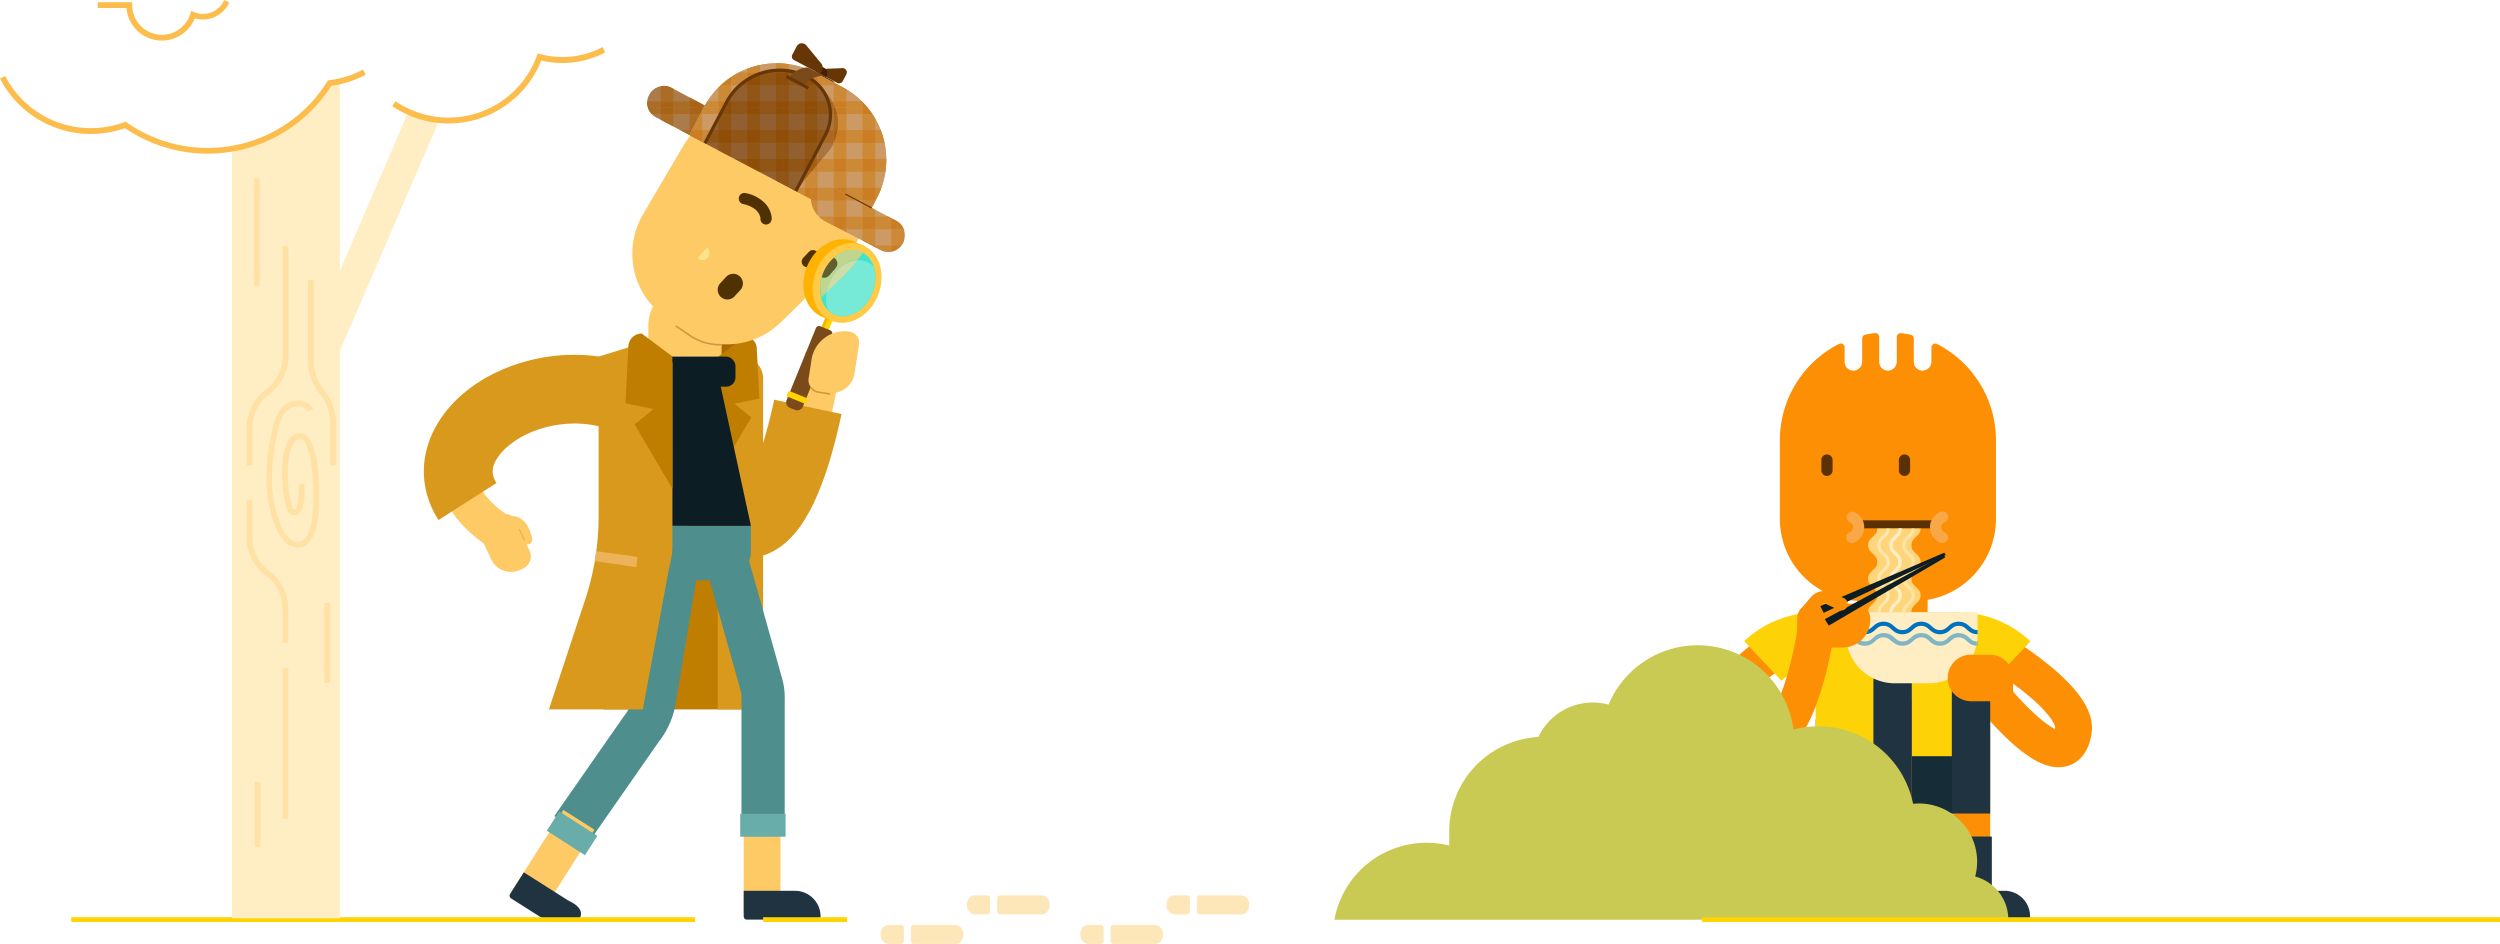 <?xml version="1.0" encoding="UTF-8" standalone="no"?>
<svg
   xmlns:dc="http://purl.org/dc/elements/1.1/"
   xmlns:cc="http://creativecommons.org/ns#"
   xmlns:rdf="http://www.w3.org/1999/02/22-rdf-syntax-ns#"
   xmlns:svg="http://www.w3.org/2000/svg"
   xmlns="http://www.w3.org/2000/svg"
   xmlns:sodipodi="http://sodipodi.sourceforge.net/DTD/sodipodi-0.dtd"
   xmlns:inkscape="http://www.inkscape.org/namespaces/inkscape"
   id="Layer_1"
   data-name="Layer 1"
   viewBox="0 0 858.82 324.25"
   version="1.1"
   sodipodi:docname="search_mobile.svg"
   inkscape:version="1.0.1 (0767f8302a, 2020-10-17)">
  <sodipodi:namedview
     pagecolor="#ffffff"
     bordercolor="#666666"
     borderopacity="1"
     objecttolerance="10"
     gridtolerance="10"
     guidetolerance="10"
     inkscape:pageopacity="0"
     inkscape:pageshadow="2"
     inkscape:window-width="1920"
     inkscape:window-height="1051"
     id="namedview654"
     showgrid="false"
     fit-margin-top="0"
     fit-margin-left="0"
     fit-margin-right="0"
     fit-margin-bottom="0"
     inkscape:zoom="1.1394753"
     inkscape:cx="423.54501"
     inkscape:cy="150.78501"
     inkscape:window-x="0"
     inkscape:window-y="0"
     inkscape:window-maximized="1"
     inkscape:current-layer="Layer_1" />
  <defs
     id="defs49">
    <style
       id="style2">.cls-1{fill:none;}.cls-2{fill:#fd8f04;}.cls-3{fill:#fdd307;}.cls-4{fill:#5b3103;}.cls-5{fill:#162c36;}.cls-6{fill:#1f3440;}.cls-7{fill:#ffeec4;}.cls-8{fill:#0071c1;}.cls-9{clip-path:url(#clip-path);}.cls-10{fill:#7da87a;}.cls-11{fill:#7fb5c5;}.cls-12{fill:#fc4c01;}.cls-13{fill:#ffd57b;}.cls-14{fill:#ffe8b0;}.cls-15{fill:#ffe4a7;}.cls-16{fill:#faa747;}.cls-17{fill:#0c1d24;}.cls-18{fill:#fdca66;}.cls-19{fill:#d9991d;}.cls-20{fill:#ab6900;}.cls-21{fill:#bf7e00;}.cls-22{fill:#4e8e8c;}.cls-23{fill:#69adaa;}.cls-24{fill:#fae48b;}.cls-25{fill:#4f3102;}.cls-26{fill:#cc993e;}.cls-27{fill:#ac7b4a;}.cls-28{clip-path:url(#clip-path-2);}.cls-29{clip-path:url(#clip-path-3);}.cls-30{fill:#ab6d26;}.cls-31{fill:#a96316;}.cls-32{clip-path:url(#clip-path-4);}.cls-33{clip-path:url(#clip-path-5);}.cls-34{clip-path:url(#clip-path-6);}.cls-35{fill:#663606;}.cls-36{fill:#cc9a65;}.cls-37{fill:#aa7441;}.cls-38{clip-path:url(#clip-path-7);}.cls-39{fill:#cc8936;}.cls-40{fill:#ca7d22;}.cls-41{clip-path:url(#clip-path-9);}.cls-42{fill:#aa681f;}.cls-43{fill:#a75e10;}.cls-44{clip-path:url(#clip-path-11);}.cls-45{clip-path:url(#clip-path-12);}.cls-46{clip-path:url(#clip-path-13);}.cls-47{clip-path:url(#clip-path-14);}.cls-48{clip-path:url(#clip-path-16);}.cls-49{fill:#926030;}.cls-50{clip-path:url(#clip-path-17);}.cls-51{fill:#915615;}.cls-52{fill:#8f4e07;}.cls-53{fill:#471f05;}.cls-54{fill:#7b4a1a;}.cls-55{fill:#ffd400;}.cls-56{fill:#ffb300;}.cls-57{fill:#ffca46;}.cls-58{fill:#3ee5cb;}.cls-59{clip-path:url(#clip-path-22);}.cls-60{fill:#ffca5b;}.cls-61{fill:#c0d58e;}.cls-62{fill:#ffd574;}.cls-63{fill:#76ead7;}.cls-64{fill:#cedda8;}.cls-65{fill:#84580c;}.cls-66{fill:#825817;}.cls-67{fill:#645d2c;}.cls-68{fill:#ecb358;}.cls-69{fill:#dca84b;}.cls-70{fill:#c8ca53;}.cls-71{fill:#fde6b7;}.cls-72{fill:#fcbd4d;}.cls-73{fill:#ffe1a6;}</style>
    <clipPath
       id="clip-path">
      <path
         class="cls-1"
         d="m 765.08,287.18 a 13.17,13.17 0 0 1 -0.26,1.42 h 0.4 v 0 -1.44 h -0.17"
         id="path4" />
    </clipPath>
    <clipPath
       id="clip-path-2">
      <path
         class="cls-1"
         d="m 343.6,111.33 -1.07,2 a 9.16,9.16 0 0 1 -12.38,3.79 l -18.92,-10 a 5.65,5.65 0 0 1 -2.35,-7.66 l 0.05,-0.09 A 5.66,5.66 0 0 1 316.59,97 l 27,14.33"
         id="path7" />
    </clipPath>
    <clipPath
       id="clip-path-3">
      <polyline
         class="cls-1"
         points="275.46 143.42 315.06 143.42 315.06 103.82 275.46 103.82 275.46 143.42"
         id="polyline10" />
    </clipPath>
    <clipPath
       id="clip-path-4">
      <polyline
         class="cls-1"
         points="315.06 143.42 354.65 143.42 354.65 103.82 315.06 103.82 315.06 143.42"
         id="polyline13" />
    </clipPath>
    <clipPath
       id="clip-path-5">
      <polyline
         class="cls-1"
         points="275.46 103.82 315.06 103.82 315.06 64.23 275.46 64.23 275.46 103.82"
         id="polyline16" />
    </clipPath>
    <clipPath
       id="clip-path-6">
      <polyline
         class="cls-1"
         points="315.06 103.82 354.65 103.82 354.65 64.23 315.06 64.23 315.06 103.82"
         id="polyline19" />
    </clipPath>
    <clipPath
       id="clip-path-7">
      <path
         class="cls-1"
         d="m 381.61,144.21 -58.43,-30.73 a 0.53,0.53 0 0 1 -0.22,-0.72 l 4.78,-9.09 a 28.24,28.24 0 0 1 38.14,-11.85 l 9.38,4.93 a 28.24,28.24 0 0 1 11.85,38.14 l -4.78,9.11 a 0.53,0.53 0 0 1 -0.72,0.23"
         id="path22" />
    </clipPath>
    <clipPath
       id="clip-path-9">
      <polyline
         class="cls-1"
         points="354.65 143.42 394.25 143.42 394.25 103.82 354.65 103.82 354.65 143.42"
         id="polyline25" />
    </clipPath>
    <clipPath
       id="clip-path-11">
      <polyline
         class="cls-1"
         points="354.65 103.82 394.25 103.82 394.25 64.23 354.65 64.23 354.65 103.82"
         id="polyline28" />
    </clipPath>
    <clipPath
       id="clip-path-12">
      <path
         class="cls-1"
         d="m 366.58,128.48 -1.05,2 a 9.16,9.16 0 0 0 3.89,12.36 l 19,9.9 a 5.67,5.67 0 0 0 7.65,-2.4 l 0.05,-0.1 a 5.67,5.67 0 0 0 -2.41,-7.64 l -27.12,-14.14"
         id="path31" />
    </clipPath>
    <clipPath
       id="clip-path-13">
      <polyline
         class="cls-1"
         points="354.65 183.01 394.25 183.01 394.25 143.42 354.65 143.42 354.65 183.01"
         id="polyline34" />
    </clipPath>
    <clipPath
       id="clip-path-14">
      <polyline
         class="cls-1"
         points="394.25 183.01 433.84 183.01 433.84 143.42 394.25 143.42 394.25 183.01"
         id="polyline37" />
    </clipPath>
    <clipPath
       id="clip-path-16">
      <polyline
         class="cls-1"
         points="394.25 143.42 433.84 143.42 433.84 103.82 394.25 103.82 394.25 143.42"
         id="polyline40" />
    </clipPath>
    <clipPath
       id="clip-path-17">
      <path
         class="cls-1"
         d="M 359.27,132.46 328.05,116 l 7.54,-14.33 a 20.34,20.34 0 0 1 27.48,-8.54 l 0.52,0.28 a 14.33,14.33 0 0 1 6,19.36 l -10.33,19.65"
         id="path43" />
    </clipPath>
    <clipPath
       id="clip-path-22">
      <path
         class="cls-1"
         d="m 368.55,160.93 v 0 m 0,0 v 0 m 0,0 v 0 m 0,0 v 0 m 0,0 v 0 m 0,0 v 0 m 0,0 v 0 m 0,0 v 0 0 0 m 0,0 v 0 m 0,-0.05 v 0 0 0 0 m 12.81,-7.3 v 0 m -2.76,-0.52 c -3.95,0 -8.06,3 -10,7.81 v 0 c 2,-4.77 6.09,-7.81 10,-7.81 m 0,0 v 0"
         id="path46" />
    </clipPath>
  </defs>
  <title
     id="title51">SearchResults</title>
  <path
     class="cls-2"
     d="m 680.53,227.65 2.91,-5 -2.92,5 v 0 l 2.91,-5 -2.92,5 h 0.07 c 0.37,0.22 2.3,1.36 5,3.09 2,1.3 4.37,2.93 6.82,4.75 1.83,1.36 3.69,2.83 5.43,4.34 a 43.18,43.18 0 0 1 6.37,6.58 13.19,13.19 0 0 1 1.53,2.53 4.57,4.57 0 0 1 0.27,0.78 1.21,1.21 0 0 1 0,0.33 h 0.1 -0.12 0.12 -0.12 v 0 a 7,7 0 0 1 -0.36,1.51 l -0.08,0.17 v 0 l 0.9,0.54 -0.74,-0.73 a 1.21,1.21 0 0 0 -0.16,0.19 l 0.9,0.54 -0.74,-0.73 1.62,1.61 -0.83,-2.12 a 2.4,2.4 0 0 0 -0.79,0.51 l 1.62,1.61 -0.83,-2.12 0.67,1.72 v -1.86 a 2,2 0 0 0 -0.67,0.14 l 0.67,1.72 v -1.28 -0.58 0 0.58 -0.58 0 0 0 a 2.4,2.4 0 0 1 -0.37,-0.09 10.23,10.23 0 0 1 -2,-1 36.48,36.48 0 0 1 -5.27,-4.06 96.2,96.2 0 0 1 -7.62,-7.78 c -1,-1.16 -1.85,-2.15 -2.42,-2.84 l -0.65,-0.8 -0.17,-0.21 v 0 0 l -1.89,1.49 1.89,-1.49 v 0 l -1.89,1.49 1.89,-1.49 v 0 l -4.74,3.74 4.74,-3.74 v 0 l -4.74,3.74 4.74,-3.74 -9.93,7.83 c 0,0 1,1.32 2.66,3.21 1.22,1.42 2.8,3.19 4.59,5.06 1.35,1.41 2.82,2.88 4.37,4.31 a 53.39,53.39 0 0 0 7.49,5.88 24.24,24.24 0 0 0 4.25,2.16 16,16 0 0 0 2.4,0.71 12.81,12.81 0 0 0 2.69,0.3 10.83,10.83 0 0 0 4.25,-0.86 10.2,10.2 0 0 0 2.92,-1.9 11.29,11.29 0 0 0 1.67,-1.94 13.88,13.88 0 0 0 1.63,-3.3 20.57,20.57 0 0 0 0.86,-3.6 v 0 a 12.39,12.39 0 0 0 0.15,-1.91 14.41,14.41 0 0 0 -0.56,-3.89 21.52,21.52 0 0 0 -3,-6.13 37.72,37.72 0 0 0 -3.71,-4.62 73.36,73.36 0 0 0 -7.78,-7.17 139.64,139.64 0 0 0 -11.39,-8.21 c -3.15,-2.06 -5.32,-3.31 -5.39,-3.35 l -6.33,11 z"
     id="path53" />
  <polyline
     class="cls-2"
     points="748.1 282.77 723.89 282.77 723.89 267.4 748.1 267.4 748.1 282.77"
     id="polyline55"
     transform="translate(-85.9,-66.83)" />
  <path
     class="cls-2"
     d="m 663.49,119.36 v 4.81 a 3.11,3.11 0 0 1 -2.71,3.14 3,3 0 0 1 -3.33,-3 v -8 a 1.32,1.32 0 0 0 -1,-1.29 c -1.1,-0.24 -2.22,-0.42 -3.36,-0.56 a 1.33,1.33 0 0 0 -1.49,1.32 v 8.39 a 3.11,3.11 0 0 1 -2.71,3.14 3,3 0 0 1 -3.33,-3 v -8.56 a 1.33,1.33 0 0 0 -1.49,-1.32 c -1.14,0.14 -2.26,0.32 -3.36,0.56 a 1.32,1.32 0 0 0 -1,1.29 v 7.89 a 3.11,3.11 0 0 1 -2.71,3.14 3,3 0 0 1 -3.32,-3 v -4.93 a 1.33,1.33 0 0 0 -1.98,-1.21 37.11,37.11 0 0 0 -20.27,33.08 v 27 a 28.21,28.21 0 0 0 28.2,28.21 h 17.84 a 28.21,28.21 0 0 0 28.2,-28.21 v -27 a 37.11,37.11 0 0 0 -20.27,-33.08 1.33,1.33 0 0 0 -1.91,1.19"
     id="path57" />
  <path
     class="cls-3"
     d="m 670.55,229.07 -1,-6.17 0.94,6.19 h 0.1 l -1,-6.17 0.94,6.19 -0.33,-2.17 0.31,2.17 v 0 l -0.33,-2.17 0.31,2.17 v 0 a 14.78,14.78 0 0 1 1.58,-0.08 19.39,19.39 0 0 1 5.74,0.88 17.68,17.68 0 0 1 3.43,1.48 17.48,17.48 0 0 1 3.45,2.55 l 12.83,-13.61 a 36.32,36.32 0 0 0 -17.42,-9.16 39,39 0 0 0 -8.05,-0.87 29.37,29.37 0 0 0 -4.58,0.33 l 3.12,18.43 v 0"
     id="path59" />
  <path
     class="cls-4"
     d="m 638.49,181.5 h 26.44 a 1.38,1.38 0 0 0 0,-2.75 h -26.44 a 1.38,1.38 0 0 0 0,2.75"
     id="path61" />
  <path
     class="cls-2"
     d="m 661.55,278.48 h -26.08 a 11.66,11.66 0 0 1 -11.65,-11.65 v -53.19 h 49.39 v 53.19 a 11.66,11.66 0 0 1 -11.66,11.65"
     id="path63" />
  <path
     class="cls-5"
     d="m 673.26,279.47 h -39.58 a 9.9,9.9 0 0 1 -9.91,-9.91 v -22.39 h 49.49 z"
     id="path65" />
  <polyline
     class="cls-3"
     points="759.16 326.61 709.67 326.61 709.67 277.12 759.16 277.12 759.16 326.61"
     id="polyline67"
     transform="translate(-85.9,-66.83)" />
  <polyline
     class="cls-2"
     points="730.01 307.75 730.01 380.54 742.65 380.54 742.65 307.75"
     id="polyline69"
     transform="translate(-85.9,-66.83)" />
  <path
     class="cls-6"
     d="m 656.75,279.47 h -13.19 v -44.95 a 6.6,6.6 0 1 1 13.19,0 z"
     id="path71" />
  <path
     class="cls-6"
     d="M 669.39,315.91 H 645.2 a 1.1,1.1 0 0 1 -1.1,-1.1 v -8.8 h 17.6 a 8.8,8.8 0 0 1 8.8,8.8 1.11,1.11 0 0 1 -1.11,1.1 z"
     id="path73" />
  <rect
     class="cls-6"
     x="644.11"
     y="287.37"
     width="13.2"
     height="23.53"
     id="rect75" />
  <polyline
     class="cls-2"
     points="756.95 307.75 756.95 380.54 769.59 380.54 769.59 307.75"
     id="polyline77"
     transform="translate(-85.9,-66.83)" />
  <path
     class="cls-6"
     d="M 683.69,279.47 H 670.5 v -44.95 a 6.6,6.6 0 1 1 13.19,0 z"
     id="path79" />
  <path
     class="cls-6"
     d="M 696.33,315.91 H 672.1 a 1.1,1.1 0 0 1 -1.1,-1.1 v -8.8 h 17.6 a 8.79,8.79 0 0 1 8.79,8.8 1.1,1.1 0 0 1 -1.06,1.1 z"
     id="path81" />
  <rect
     class="cls-6"
     x="671.05"
     y="287.37"
     width="13.2"
     height="23.53"
     id="rect83" />
  <path
     class="cls-2"
     d="m 608.31,217.4 a 46.71,46.71 0 0 0 -9.45,6.37 49.41,49.41 0 0 0 -8.65,9.89 l 10.53,7 a 36.37,36.37 0 0 1 6.43,-7.37 34.09,34.09 0 0 1 6.89,-4.65 l -5.75,-11.26 z"
     id="path85" />
  <path
     class="cls-3"
     d="m 629.18,210.64 a 29.51,29.51 0 0 0 -4.58,-0.33 38.66,38.66 0 0 0 -11.33,1.73 37.09,37.09 0 0 0 -7,3 36.28,36.28 0 0 0 -7.09,5.23 L 612,233.88 a 17.52,17.52 0 0 1 3.46,-2.55 17.87,17.87 0 0 1 5.07,-1.92 20.18,20.18 0 0 1 4.1,-0.44 12.66,12.66 0 0 1 1.34,0.06 h 0.23 v 0 l 0.68,-4.76 -0.78,4.8 h 0.13 l 0.68,-4.76 -0.81,4.76 3.13,-18.43 z"
     id="path87" />
  <path
     class="cls-7"
     d="M 662.61,234.73 H 650.9 a 16.74,16.74 0 0 1 -16.74,-16.74 v -7.7 h 45.19 v 7.7 a 16.74,16.74 0 0 1 -16.74,16.74"
     id="path89" />
  <path
     class="cls-8"
     d="m 634.16,215 a 3.26,3.26 0 0 1 1.58,0.36 5,5 0 0 1 0.87,0.63 11.53,11.53 0 0 0 1.53,1.23 5,5 0 0 0 4.73,0.12 6.39,6.39 0 0 0 1.14,-0.81 10,10 0 0 1 1.33,-1.08 3.1,3.1 0 0 1 1.73,-0.45 3.22,3.22 0 0 1 1.57,0.36 5.1,5.1 0 0 1 0.88,0.63 10.91,10.91 0 0 0 1.53,1.23 4.69,4.69 0 0 0 2.47,0.66 4.74,4.74 0 0 0 2.26,-0.54 6,6 0 0 0 1.13,-0.81 10.75,10.75 0 0 1 1.34,-1.08 3.1,3.1 0 0 1 1.73,-0.45 3.22,3.22 0 0 1 1.57,0.36 5.1,5.1 0 0 1 0.88,0.63 10.91,10.91 0 0 0 1.53,1.23 4.69,4.69 0 0 0 2.47,0.66 4.74,4.74 0 0 0 2.26,-0.54 6.39,6.39 0 0 0 1.14,-0.81 10,10 0 0 1 1.33,-1.08 3.1,3.1 0 0 1 1.73,-0.45 3.26,3.26 0 0 1 1.58,0.36 4.62,4.62 0 0 1 0.87,0.64 12.39,12.39 0 0 0 1.53,1.22 4.75,4.75 0 0 0 2.48,0.66 v -1.44 a 3.15,3.15 0 0 1 -1.58,-0.37 4.62,4.62 0 0 1 -0.88,-0.63 11,11 0 0 0 -1.53,-1.22 5,5 0 0 0 -4.73,-0.12 6.39,6.39 0 0 0 -1.14,0.81 10,10 0 0 1 -1.33,1.08 3.27,3.27 0 0 1 -1.73,0.45 3.15,3.15 0 0 1 -1.58,-0.37 4.89,4.89 0 0 1 -0.87,-0.63 12.39,12.39 0 0 0 -1.53,-1.22 5,5 0 0 0 -4.73,-0.12 6.39,6.39 0 0 0 -1.14,0.81 10,10 0 0 1 -1.33,1.08 3.27,3.27 0 0 1 -1.73,0.45 3.15,3.15 0 0 1 -1.58,-0.37 4.89,4.89 0 0 1 -0.87,-0.63 12.39,12.39 0 0 0 -1.53,-1.22 5,5 0 0 0 -4.73,-0.12 6,6 0 0 0 -1.13,0.81 10.75,10.75 0 0 1 -1.34,1.08 3.26,3.26 0 0 1 -1.72,0.45 3.12,3.12 0 0 1 -1.58,-0.37 4.62,4.62 0 0 1 -0.88,-0.63 11,11 0 0 0 -1.53,-1.22 4.6,4.6 0 0 0 -2.47,-0.66 V 215"
     id="path91" />
  <g
     class="cls-9"
     clip-path="url(#clip-path)"
     id="g95"
     transform="translate(-85.9,-66.83)">
    <rect
       class="cls-10"
       x="764.82"
       y="287.18"
       width="0.43"
       height="1.44"
       id="rect93" />
  </g>
  <path
     class="cls-10"
     d="m 634.16,218.17 v 0.77 0 c 0,-0.25 0,-0.51 0,-0.77"
     id="path97" />
  <path
     class="cls-11"
     d="m 672.91,217.48 v 0 a 4.69,4.69 0 0 0 -2.24,0.53 6.39,6.39 0 0 0 -1.14,0.81 10,10 0 0 1 -1.33,1.08 3.1,3.1 0 0 1 -1.73,0.45 3.26,3.26 0 0 1 -1.58,-0.36 5.45,5.45 0 0 1 -0.87,-0.63 11.53,11.53 0 0 0 -1.53,-1.23 4.64,4.64 0 0 0 -2.45,-0.65 v 0 a 4.69,4.69 0 0 0 -2.24,0.53 6.39,6.39 0 0 0 -1.14,0.81 10,10 0 0 1 -1.33,1.08 3.1,3.1 0 0 1 -1.73,0.45 3.26,3.26 0 0 1 -1.58,-0.36 5.45,5.45 0 0 1 -0.87,-0.63 11.53,11.53 0 0 0 -1.53,-1.23 4.64,4.64 0 0 0 -2.45,-0.65 v 0 a 4.69,4.69 0 0 0 -2.24,0.53 6,6 0 0 0 -1.13,0.81 10.75,10.75 0 0 1 -1.34,1.08 3.09,3.09 0 0 1 -1.72,0.45 3.24,3.24 0 0 1 -1.58,-0.36 5.1,5.1 0 0 1 -0.88,-0.63 10.36,10.36 0 0 0 -1.53,-1.23 4.61,4.61 0 0 0 -2.45,-0.65 v 0 0.69 c 0,0.26 0,0.52 0,0.77 a 3.19,3.19 0 0 1 1.55,0.37 4.56,4.56 0 0 1 0.87,0.63 11.52,11.52 0 0 0 1.38,1.23 4.58,4.58 0 0 0 2.45,0.66 v 0 a 4.63,4.63 0 0 0 2.24,-0.53 6.94,6.94 0 0 0 1.14,-0.81 9.4,9.4 0 0 1 1.33,-1.09 3.27,3.27 0 0 1 1.73,-0.45 3.22,3.22 0 0 1 1.57,0.37 4.62,4.62 0 0 1 0.88,0.63 10.9,10.9 0 0 0 1.66,1.22 4.55,4.55 0 0 0 2.45,0.66 v 0 a 4.69,4.69 0 0 0 2.24,-0.53 6.44,6.44 0 0 0 1.13,-0.81 10,10 0 0 1 1.34,-1.09 3.27,3.27 0 0 1 1.73,-0.45 3.22,3.22 0 0 1 1.57,0.37 4.62,4.62 0 0 1 0.88,0.63 10.9,10.9 0 0 0 1.53,1.22 4.55,4.55 0 0 0 2.45,0.66 v 0 a 4.69,4.69 0 0 0 2.24,-0.53 6.94,6.94 0 0 0 1.14,-0.81 9.4,9.4 0 0 1 1.33,-1.09 3.55,3.55 0 0 1 3.31,-0.08 4.56,4.56 0 0 1 0.87,0.63 11.52,11.52 0 0 0 1.53,1.22 4.55,4.55 0 0 0 2.05,0.64 13.17,13.17 0 0 0 0.26,-1.42 3.07,3.07 0 0 1 -1.41,-0.36 5.1,5.1 0 0 1 -0.88,-0.63 10.36,10.36 0 0 0 -1.53,-1.23 4.61,4.61 0 0 0 -2.45,-0.65"
     id="path99" />
  <polyline
     class="cls-12"
     points="709.67 296.38 713.52 296.38 713.52 295.83 709.67 295.83"
     id="polyline101"
     transform="translate(-85.9,-66.83)" />
  <path
     class="cls-2"
     d="m 676.44,240.91 h 15.12 v -8 a 8,8 0 0 0 -8,-8 h -7.15 a 8,8 0 0 0 0,15.94 z"
     id="path103" />
  <path
     class="cls-2"
     d="m 590.21,233.66 a 26.12,26.12 0 0 0 -4.63,14.39 20.7,20.7 0 0 0 1,6.33 17.8,17.8 0 0 0 2,4.22 15.28,15.28 0 0 0 5.07,4.88 14.08,14.08 0 0 0 7.08,1.91 15.24,15.24 0 0 0 5,-0.87 18.27,18.27 0 0 0 4.13,-2.05 26.78,26.78 0 0 0 6.43,-6.09 55.56,55.56 0 0 0 7.93,-15.1 127.83,127.83 0 0 0 5.78,-23.52 l -12.49,-2 a 120.58,120.58 0 0 1 -4.42,19 59.64,59.64 0 0 1 -3.93,9.38 23,23 0 0 1 -5.51,7.22 7.25,7.25 0 0 1 -1.89,1.14 2.79,2.79 0 0 1 -1,0.23 1.44,1.44 0 0 1 -0.64,-0.15 2.2,2.2 0 0 1 -0.52,-0.4 4.25,4.25 0 0 1 -0.89,-1.48 7.69,7.69 0 0 1 -0.44,-2.66 13.45,13.45 0 0 1 2.51,-7.37 l -10.53,-7 z"
     id="path105" />
  <path
     class="cls-13"
     d="m 659.78,181.57 c 0,2.87 -3.15,2.87 -3.15,5.74 0,2.87 3.15,2.87 3.15,5.74 0,2.87 -3.15,2.88 -3.15,5.75 0,2.87 3.15,2.87 3.15,5.74 0,2.87 -3.15,2.88 -3.15,5.75 h -14.9 c 0,-2.87 3.16,-2.87 3.16,-5.75 0,-2.88 -3.16,-2.87 -3.16,-5.74 0,-2.87 3.16,-2.87 3.16,-5.75 0,-2.88 -3.16,-2.87 -3.16,-5.74 0,-2.87 3.16,-2.87 3.16,-5.74 h 14.89"
     id="path107" />
  <path
     class="cls-7"
     d="m 652.2,181.57 a 2.52,2.52 0 0 1 -0.4,1.4 14.22,14.22 0 0 1 -1.6,1.64 4.3,4.3 0 0 0 -0.81,1.11 3.58,3.58 0 0 0 -0.35,1.59 3.54,3.54 0 0 0 0.59,2 12.38,12.38 0 0 0 1.72,1.79 3.11,3.11 0 0 1 0.61,0.83 2.43,2.43 0 0 1 0.24,1.11 2.53,2.53 0 0 1 -0.4,1.41 14.2,14.2 0 0 1 -1.6,1.63 4.36,4.36 0 0 0 -0.81,1.12 3.52,3.52 0 0 0 -0.35,1.59 3.57,3.57 0 0 0 0.59,2 12.38,12.38 0 0 0 1.72,1.79 3,3 0 0 1 0.61,0.83 2.4,2.4 0 0 1 0.24,1.11 2.53,2.53 0 0 1 -0.4,1.41 13.44,13.44 0 0 1 -1.6,1.63 4.13,4.13 0 0 0 -0.81,1.12 3.58,3.58 0 0 0 -0.35,1.59 h 1.06 a 2.4,2.4 0 0 1 0.41,-1.4 12.62,12.62 0 0 1 1.59,-1.64 3.93,3.93 0 0 0 0.81,-1.12 3.52,3.52 0 0 0 0.35,-1.59 3.57,3.57 0 0 0 -0.59,-2 12.38,12.38 0 0 0 -1.72,-1.79 3.17,3.17 0 0 1 -0.61,-0.83 2.68,2.68 0 0 1 -0.24,-1.11 2.46,2.46 0 0 1 0.41,-1.41 13.27,13.27 0 0 1 1.59,-1.63 3.93,3.93 0 0 0 0.81,-1.12 3.73,3.73 0 0 0 -0.24,-3.59 12.49,12.49 0 0 0 -1.72,-1.8 3.17,3.17 0 0 1 -0.61,-0.83 2.68,2.68 0 0 1 -0.24,-1.11 2.4,2.4 0 0 1 0.41,-1.4 13.28,13.28 0 0 1 1.59,-1.63 4,4 0 0 0 0.81,-1.11 3.58,3.58 0 0 0 0.35,-1.59 h -1.1"
     id="path109" />
  <path
     class="cls-14"
     d="m 649.1,181.57 h -1 a 2.46,2.46 0 0 1 -0.41,1.41 12.78,12.78 0 0 1 -1.6,1.64 4.21,4.21 0 0 0 -0.8,1.11 3.51,3.51 0 0 0 -0.35,1.58 3.55,3.55 0 0 0 0.58,2 12.51,12.51 0 0 0 1.73,1.8 3.41,3.41 0 0 1 0.61,0.83 2.61,2.61 0 0 1 0.24,1.12 2.47,2.47 0 0 1 -0.41,1.42 13.46,13.46 0 0 1 -1.6,1.64 4.21,4.21 0 0 0 -0.8,1.11 3.51,3.51 0 0 0 -0.35,1.58 3.58,3.58 0 0 0 0.58,2 12.51,12.51 0 0 0 1.73,1.8 3.23,3.23 0 0 1 0.61,0.83 2.61,2.61 0 0 1 0.24,1.12 2.47,2.47 0 0 1 -0.41,1.42 12.78,12.78 0 0 1 -1.6,1.64 4.21,4.21 0 0 0 -0.8,1.11 3.51,3.51 0 0 0 -0.35,1.58 H 646 a 2.49,2.49 0 0 1 0.4,-1.42 14.22,14.22 0 0 1 1.6,-1.64 4.3,4.3 0 0 0 0.81,-1.11 3.65,3.65 0 0 0 0.34,-1.58 3.58,3.58 0 0 0 -0.58,-2 13,13 0 0 0 -1.72,-1.8 3.05,3.05 0 0 1 -0.62,-0.83 2.62,2.62 0 0 1 -0.23,-1.12 2.47,2.47 0 0 1 0.4,-1.42 13.46,13.46 0 0 1 1.6,-1.64 4.3,4.3 0 0 0 0.81,-1.11 3.65,3.65 0 0 0 0.34,-1.58 3.58,3.58 0 0 0 -0.58,-2 12.4,12.4 0 0 0 -1.73,-1.79 3.46,3.46 0 0 1 -0.61,-0.84 2.56,2.56 0 0 1 -0.23,-1.12 2.49,2.49 0 0 1 0.4,-1.42 14.22,14.22 0 0 1 1.6,-1.64 4.13,4.13 0 0 0 0.81,-1.11 3.6,3.6 0 0 0 0.34,-1.57"
     id="path111" />
  <path
     class="cls-15"
     d="m 657.71,181.57 h -1.05 a 2.38,2.38 0 0 1 -0.41,1.41 11.56,11.56 0 0 1 -1.6,1.64 4.21,4.21 0 0 0 -0.8,1.11 3.65,3.65 0 0 0 -0.34,1.58 3.4,3.4 0 0 0 0.58,2 13,13 0 0 0 1.72,1.8 3.17,3.17 0 0 1 0.61,0.83 2.48,2.48 0 0 1 0.24,1.12 2.39,2.39 0 0 1 -0.41,1.42 12.12,12.12 0 0 1 -1.6,1.64 4.21,4.21 0 0 0 -0.8,1.11 3.65,3.65 0 0 0 -0.34,1.58 3.42,3.42 0 0 0 0.58,2 13,13 0 0 0 1.72,1.8 3,3 0 0 1 0.61,0.83 2.48,2.48 0 0 1 0.24,1.12 2.39,2.39 0 0 1 -0.41,1.42 11.56,11.56 0 0 1 -1.6,1.64 4.21,4.21 0 0 0 -0.8,1.11 3.65,3.65 0 0 0 -0.34,1.58 h 1.05 a 2.49,2.49 0 0 1 0.4,-1.42 13.58,13.58 0 0 1 1.61,-1.64 4.05,4.05 0 0 0 0.8,-1.11 3.65,3.65 0 0 0 0.34,-1.58 3.5,3.5 0 0 0 -0.58,-2 13,13 0 0 0 -1.72,-1.8 2.82,2.82 0 0 1 -0.61,-0.83 2.73,2.73 0 0 1 0.16,-2.54 12.89,12.89 0 0 1 1.61,-1.64 4.05,4.05 0 0 0 0.8,-1.11 3.65,3.65 0 0 0 0.34,-1.58 3.5,3.5 0 0 0 -0.58,-2 12.92,12.92 0 0 0 -1.72,-1.79 3,3 0 0 1 -0.61,-0.84 2.42,2.42 0 0 1 -0.24,-1.12 2.49,2.49 0 0 1 0.4,-1.42 13.58,13.58 0 0 1 1.61,-1.64 3.91,3.91 0 0 0 0.8,-1.11 3.6,3.6 0 0 0 0.34,-1.57"
     id="path113" />
  <path
     class="cls-7"
     d="m 653.27,181.57 h -1 a 2.45,2.45 0 0 1 -0.4,1.41 12.27,12.27 0 0 1 -1.61,1.64 4.72,4.72 0 0 0 -0.8,1.11 3.65,3.65 0 0 0 -0.34,1.58 3.47,3.47 0 0 0 0.58,2 13,13 0 0 0 1.72,1.8 3,3 0 0 1 0.61,0.83 2.73,2.73 0 0 1 -0.16,2.54 12.89,12.89 0 0 1 -1.61,1.64 4.72,4.72 0 0 0 -0.8,1.11 3.65,3.65 0 0 0 -0.34,1.58 3.5,3.5 0 0 0 0.58,2 13,13 0 0 0 1.72,1.8 2.82,2.82 0 0 1 0.61,0.83 2.73,2.73 0 0 1 -0.16,2.54 12.27,12.27 0 0 1 -1.61,1.64 4.45,4.45 0 0 0 -0.8,1.11 3.65,3.65 0 0 0 -0.34,1.58 h 1 a 2.42,2.42 0 0 1 0.41,-1.42 12.73,12.73 0 0 1 1.6,-1.64 4.05,4.05 0 0 0 0.8,-1.11 3.65,3.65 0 0 0 0.34,-1.58 3.42,3.42 0 0 0 -0.58,-2 13,13 0 0 0 -1.72,-1.8 3.23,3.23 0 0 1 -0.61,-0.83 2.48,2.48 0 0 1 -0.24,-1.12 2.39,2.39 0 0 1 0.41,-1.42 12.12,12.12 0 0 1 1.6,-1.64 4.05,4.05 0 0 0 0.8,-1.11 3.65,3.65 0 0 0 0.34,-1.58 3.42,3.42 0 0 0 -0.58,-2 12.92,12.92 0 0 0 -1.72,-1.79 3.46,3.46 0 0 1 -0.61,-0.84 2.69,2.69 0 0 1 0.17,-2.54 12.73,12.73 0 0 1 1.6,-1.64 3.91,3.91 0 0 0 0.8,-1.11 3.6,3.6 0 0 0 0.34,-1.57"
     id="path115" />
  <path
     class="cls-16"
     d="m 636.9,186.39 a 5.72,5.72 0 0 0 2.54,-8.46 5.77,5.77 0 0 0 -2.51,-2.06 1.93,1.93 0 0 0 -1.5,3.55 1.85,1.85 0 0 1 0.82,0.67 1.83,1.83 0 0 1 0,2.07 1.85,1.85 0 0 1 -0.83,0.68 1.923,1.923 0 0 0 1.48,3.55 z"
     id="path117" />
  <path
     class="cls-2"
     d="m 632.96,222.44 h -15.57 v -9.95 a 5.11,5.11 0 0 1 5.11,-5.12 h 14.87 a 5.11,5.11 0 0 1 5.11,5.12 v 0.43 a 9.52,9.52 0 0 1 -9.52,9.52 z"
     id="path119" />
  <polygon
     class="cls-17"
     points="712.39,277.36 711.21,275.04 753.85,256.67 754.31,257.53 "
     id="polygon121"
     transform="translate(-85.9,-66.83)" />
  <path
     class="cls-16"
     d="m 667.99,182.84 a 1.87,1.87 0 0 1 -0.82,-0.68 1.85,1.85 0 0 1 0.81,-2.74 1.93,1.93 0 1 0 -1.5,-3.55 5.8,5.8 0 0 0 -2.5,2.06 5.71,5.71 0 0 0 2.53,8.46 1.923,1.923 0 1 0 1.48,-3.55 z"
     id="path123" />
  <polygon
     class="cls-17"
     points="714.14,281.74 712.76,279.53 753.62,257.48 754.16,258.3 "
     id="polygon125"
     transform="translate(-85.9,-66.83)" />
  <path
     class="cls-2"
     d="m 622.1,211.95 3.3,-3.89 a 1.75,1.75 0 0 1 2.1,-0.46 v 0 l 4.15,1.92 a 2.204,2.204 0 0 0 1.85,-4 l -4.16,-1.92 v 0 a 6.16,6.16 0 0 0 -7.32,1.61 l -3.3,3.89 a 2.2,2.2 0 0 0 3.36,2.84 z"
     id="path127" />
  <path
     class="cls-4"
     d="m 625.69,157.9 v 3.8 a 1.93,1.93 0 0 0 3.85,0 v -3.8 a 1.93,1.93 0 0 0 -3.85,0"
     id="path129" />
  <path
     class="cls-4"
     d="m 652.32,157.9 v 3.8 a 1.93,1.93 0 0 0 3.85,0 v -3.8 a 1.93,1.93 0 0 0 -3.85,0"
     id="path131" />
  <path
     class="cls-18"
     d="m 237.21,127.45 c 0,0.12 -0.49,2.42 -1,6.05 a 113.47,113.47 0 0 0 -0.93,14.09 79.81,79.81 0 0 0 0.6,10.08 56.55,56.55 0 0 0 1.51,7.74 35.84,35.84 0 0 0 4.95,11 25.69,25.69 0 0 0 4.17,4.7 23.59,23.59 0 0 0 5.48,3.62 16.19,16.19 0 0 0 3.15,1.12 14.18,14.18 0 0 0 3.3,0.39 13.92,13.92 0 0 0 5.59,-1.17 17.63,17.63 0 0 0 4.26,-2.67 24.63,24.63 0 0 0 3.18,-3.28 41,41 0 0 0 4.68,-7.43 97,97 0 0 0 6,-15.55 217.4,217.4 0 0 0 5.34,-22.91 c 1.16,-6.37 1.71,-10.73 1.72,-10.81 l -12.54,-1.6 1.57,0.2 -1.57,-0.2 v 0 l 1.57,0.2 -1.57,-0.2 c 0,0 -0.47,3.65 -1.42,9 -0.7,4 -1.69,9 -2.94,14.21 -0.95,3.9 -2,7.91 -3.28,11.68 a 83.06,83.06 0 0 1 -3,7.91 44.57,44.57 0 0 1 -2.46,4.81 23.14,23.14 0 0 1 -1.83,2.67 9.34,9.34 0 0 1 -2.25,2.13 2.93,2.93 0 0 1 -0.63,0.31 1.35,1.35 0 0 1 -0.37,0 1.94,1.94 0 0 1 -0.36,0 3.69,3.69 0 0 1 -0.66,-0.24 11.17,11.17 0 0 1 -2.3,-1.48 13.9,13.9 0 0 1 -3.22,-4 29.66,29.66 0 0 1 -3.08,-9.21 63.42,63.42 0 0 1 -0.89,-11.06 99.59,99.59 0 0 1 0.83,-12.48 c 0.21,-1.62 0.41,-2.93 0.57,-3.82 0.07,-0.45 0.14,-0.79 0.18,-1 0.04,-0.21 0,-0.2 0,-0.25 v -0.05 0 l -2.78,-0.57 2.77,0.57 v 0 l -2.78,-0.57 2.77,0.57 -12.39,-2.53 z"
     id="path133" />
  <path
     class="cls-19"
     d="m 224.53,128.83 c 0,0.27 -0.29,3.32 -0.29,8 a 115.89,115.89 0 0 0 0.59,11.81 90.65,90.65 0 0 0 1.69,10.62 68.24,68.24 0 0 0 2.42,8.36 46.4,46.4 0 0 0 6.57,12.29 35.16,35.16 0 0 0 5.2,5.47 31.39,31.39 0 0 0 6.73,4.33 21.46,21.46 0 0 0 4.23,1.51 20,20 0 0 0 4.58,0.54 19.59,19.59 0 0 0 5.05,-0.67 20.92,20.92 0 0 0 4.18,-1.65 24.55,24.55 0 0 0 6,-4.53 34.83,34.83 0 0 0 3.8,-4.63 57.07,57.07 0 0 0 4.93,-8.93 114,114 0 0 0 5.27,-14.65 c 1.45,-5 2.64,-9.93 3.61,-14.47 l -23.13,-4.93 c -0.87,4.06 -1.92,8.45 -3.15,12.66 -0.92,3.15 -1.93,6.21 -3,8.92 a 54.93,54.93 0 0 1 -2.43,5.37 25.06,25.06 0 0 1 -1.71,2.8 10.42,10.42 0 0 1 -1,1.19 2.39,2.39 0 0 1 -0.36,0.33 v 0 0 l 1.29,1.88 -0.73,-2.14 a 2.19,2.19 0 0 0 -0.56,0.26 l 1.29,1.88 -0.73,-2.14 1.35,4 v -4.19 a 4.43,4.43 0 0 0 -1.35,0.22 l 1.35,4 v -0.25 l 0.91,-3.83 a 3.84,3.84 0 0 0 -0.91,-0.11 v 3.94 l 0.91,-3.83 -0.5,2.09 0.93,-2 a 1.83,1.83 0 0 0 -0.43,-0.14 l -0.5,2.09 0.93,-2 a 8,8 0 0 1 -2,-1.34 12.83,12.83 0 0 1 -1.72,-2 23.76,23.76 0 0 1 -2.8,-5.65 53.64,53.64 0 0 1 -2.58,-11.58 90.66,90.66 0 0 1 -0.64,-11 c 0,-1.87 0,-3.41 0.11,-4.45 0,-0.52 0.05,-0.91 0.06,-1.16 0.01,-0.25 0,-0.21 0,-0.26 v 0 l -0.74,-0.06 0.74,0.06 v 0 l -0.74,-0.06 0.74,0.06 -8,-0.69 8,0.71 v 0 l -8,-0.69 8,0.71 -23.55,-2.08 z"
     id="path135" />
  <rect
     class="cls-20"
     x="223.94"
     y="115.66"
     width="34.25"
     height="9.7"
     id="rect137" />
  <rect
     class="cls-21"
     x="207.31"
     y="197.98"
     width="48.93"
     height="45.72"
     id="rect139" />
  <path
     class="cls-22"
     d="m 225.89,188.75 -8.45,50.51 a 14.31,14.31 0 0 1 -3,6.65 l -0.17,0.21 -23.84,34.21 12.18,8.49 23.69,-34 -6.09,-4.25 5.76,4.68 a 29.15,29.15 0 0 0 6.13,-13.54 l 8.43,-50.54 -14.64,-2.45 z"
     id="path141" />
  <path
     class="cls-19"
     d="M 262.15,243.7 H 246.57 V 122.5 h 8.08 a 7.5,7.5 0 0 1 7.5,7.5 z"
     id="path143" />
  <path
     class="cls-18"
     d="m 222.71,136.75 h 25.18 v -28.58 l -16.63,-15.15 -6.74,11.95 a 14,14 0 0 0 -1.81,6.87 z"
     id="path145" />
  <path
     class="cls-21"
     d="m 246.55,162.99 11.55,-19.63 -5.78,-4.68 8.56,-1.74 -0.92,-17.42 a 4.09,4.09 0 0 0 -4.07,-3.86 l -9.35,7 z"
     id="path147" />
  <path
     class="cls-18"
     d="m 227.46,108.17 5.72,4.47 a 26.67,26.67 0 0 0 35.08,-1.95 L 287.01,92.36 C 303.93,75.8 305.62,49.1 288.65,35.82 271.68,22.54 246.16,30.62 234.17,51.03 l -13.28,22.62 a 26.68,26.68 0 0 0 6.57,34.52"
     id="path149" />
  <path
     class="cls-22"
     d="m 247.88,199.35 h -29.51 a 9.91,9.91 0 0 1 -9.91,-9.91 v -8.84 h 49.5 v 8.67 a 10.08,10.08 0 0 1 -10.08,10.08 z"
     id="path151" />
  <polygon
     class="cls-17"
     points="304.88,198.93 333.34,198.93 343.86,247.49 294.37,247.49 "
     id="polygon153"
     transform="translate(-85.9,-66.83)" />
  <polyline
     class="cls-18"
     points="279.44 345.07 261.73 372.96 272.4 379.74 290.11 351.85"
     id="polyline155"
     transform="translate(-85.9,-66.83)" />
  <polyline
     class="cls-18"
     points="341.38 346.37 341.38 380.55 354.02 380.55 354.02 346.37"
     id="polyline157"
     transform="translate(-85.9,-66.83)" />
  <path
     class="cls-6"
     d="m 195.99,315.77 h -9.15 l -11.27,-7.15 a 1.11,1.11 0 0 1 -0.34,-1.53 l 4.72,-7.42 14.86,9.43 c 0.54,0.46 6.75,2.63 4.14,6.73 0,-0.04 -2.31,-0.08 -2.96,-0.06 z"
     id="path159" />
  <path
     class="cls-22"
     d="m 241.73,191.98 12.69,45.25 a 8,8 0 0 1 0.3,2.18 v 42 h 14.85 v -42 a 23.06,23.06 0 0 0 -0.85,-6.19 l -12.69,-45.25 -14.3,4 z"
     id="path161" />
  <path
     class="cls-6"
     d="m 280.77,315.92 h -24.19 a 1.11,1.11 0 0 1 -1.1,-1.11 v -8.79 h 17.62 a 8.79,8.79 0 0 1 8.79,8.79 1.11,1.11 0 0 1 -1.12,1.11 z"
     id="path163" />
  <rect
     class="cls-23"
     x="-138.471"
     y="312.326"
     width="7.889"
     height="15.568"
     transform="rotate(-57.265)"
     id="rect165"
     style="stroke-width:0.999" />
  <rect
     class="cls-23"
     x="254.28"
     y="279.54"
     width="15.59"
     height="7.9"
     id="rect167" />
  <path
     class="cls-18"
     d="m 219.73,132.17 a 54.61,54.61 0 0 0 -22.47,-4.79 56.88,56.88 0 0 0 -17,2.62 53.18,53.18 0 0 0 -11.18,4.95 41.23,41.23 0 0 0 -12.74,11.42 29.52,29.52 0 0 0 -3.83,7.34 24.81,24.81 0 0 0 -1.42,8.23 24.1,24.1 0 0 0 1.15,7.36 29.19,29.19 0 0 0 6,10.37 47.12,47.12 0 0 0 10.9,8.92 l 6.61,-10.78 a 38.92,38.92 0 0 1 -5.91,-4.36 20.92,20.92 0 0 1 -4.83,-6.13 12.13,12.13 0 0 1 -1.31,-5.38 12.34,12.34 0 0 1 0.57,-3.6 18.28,18.28 0 0 1 3.84,-6.53 29.12,29.12 0 0 1 5.25,-4.6 39.5,39.5 0 0 1 10.86,-5.21 44.4,44.4 0 0 1 13.05,-2 41.8,41.8 0 0 1 17.27,3.67 l 5.2,-11.53 z"
     id="path169" />
  <path
     class="cls-19"
     d="m 221.99,127.17 a 60,60 0 0 0 -24.73,-5.28 62.29,62.29 0 0 0 -18.68,2.87 58.67,58.67 0 0 0 -12.34,5.41 51.32,51.32 0 0 0 -7.94,5.77 40.65,40.65 0 0 0 -9,11.37 32.79,32.79 0 0 0 -2.71,7 29.78,29.78 0 0 0 0.28,16.22 32.66,32.66 0 0 0 3.77,8.12 l 19.93,-12.72 a 9,9 0 0 1 -1.06,-2.24 6.27,6.27 0 0 1 -0.27,-1.75 6.72,6.72 0 0 1 0.32,-2 10,10 0 0 1 1,-2.11 18.08,18.08 0 0 1 3.66,-4.29 31.59,31.59 0 0 1 10,-5.73 39,39 0 0 1 13.18,-2.31 36.26,36.26 0 0 1 15,3.19 z"
     id="path171" />
  <rect
     class="cls-17"
     x="220.15"
     y="122.5"
     width="32.51"
     height="10.33"
     rx="3.19"
     id="rect173" />
  <path
     class="cls-24"
     d="m 241.23,86.88 -1.64,1.84 a 2.46,2.46 0 0 0 4.11,-1.84 2.45,2.45 0 0 0 -0.77,-1.78 z"
     id="path175" />
  <path
     class="cls-25"
     d="m 277.94,86.46 -2,2.1 a 1.924,1.924 0 1 0 2.8,2.64 l 2,-2.1 a 1.93,1.93 0 0 0 -2.81,-2.64"
     id="path177" />
  <path
     class="cls-26"
     d="m 231.94,112.17 4.87,3.29 a 18.78,18.78 0 0 0 9.37,3.22 h 0.85 0.8 v -0.55 h -0.77 -0.82 A 18.17,18.17 0 0 1 237.15,115 l -4.87,-3.28 -0.31,0.45 z"
     id="path179" />
  <path
     class="cls-25"
     d="m 265.1,74.99 a 5.91,5.91 0 0 0 -0.17,-1.27 8.67,8.67 0 0 0 -2.23,-4 12.62,12.62 0 0 0 -6.71,-3.41 1.93,1.93 0 0 0 -0.79,3.77 10.15,10.15 0 0 1 3.69,1.45 5.36,5.36 0 0 1 2.09,2.47 4.43,4.43 0 0 1 0.25,0.85 c 0,0.1 0,0.17 0,0.21 v 0 h 1 -1 v 0 h 1 -1 a 1.93,1.93 0 1 0 3.85,0 z"
     id="path181" />
  <path
     class="cls-25"
     d="m 247.64,102.02 v 0 a 3.34,3.34 0 0 1 -0.22,-4.71 l 2,-2.17 a 3.33,3.33 0 1 1 4.92,4.49 l -2,2.17 a 3.33,3.33 0 0 1 -4.7,0.22 z"
     id="path183" />
  <path
     class="cls-27"
     d="m 257.7,44.5 -1.07,2 a 9.16,9.16 0 0 1 -12.38,3.79 l -18.92,-10 a 5.65,5.65 0 0 1 -2.35,-7.66 l 0.05,-0.09 a 5.66,5.66 0 0 1 7.66,-2.37 l 27,14.33"
     id="path185" />
  <g
     class="cls-28"
     clip-path="url(#clip-path-2)"
     id="g231"
     transform="translate(-85.9,-66.83)">
    <g
       class="cls-29"
       clip-path="url(#clip-path-3)"
       id="g193">
      <polyline
         class="cls-30"
         points="315.06 106.02 312.86 106.02 312.86 107.97 315.06 109.14 315.06 106.02"
         id="polyline187" />
      <path
         class="cls-30"
         d="m 312.86,103.82 h -4.37 a 5.54,5.54 0 0 0 1.3,2.2 h 3.07 v -2.2"
         id="path189" />
      <polyline
         class="cls-31"
         points="315.06 103.82 312.86 103.82 312.86 105.47 312.86 106.02 315.06 106.02 315.06 103.82"
         id="polyline191" />
    </g>
    <g
       class="cls-32"
       clip-path="url(#clip-path-4)"
       id="g209">
      <polyline
         class="cls-30"
         points="322.76 111.52 319.56 111.52 322.76 113.22 322.76 111.52"
         id="polyline195" />
      <polyline
         class="cls-30"
         points="326.5 106.02 322.76 106.02 322.76 111.52 322.76 113.22 322.76 111.52 323.61 111.52 326.5 106.02"
         id="polyline197" />
      <path
         class="cls-31"
         d="m 323.61,111.52 h -0.85 v 1.7 l 0.28,0.15 a 0.54,0.54 0 0 1 -0.14,-0.36 v 0 a 0.54,0.54 0 0 1 0.06,-0.25 l 0.65,-1.24"
         id="path199" />
      <polyline
         class="cls-30"
         points="317.26 106.02 315.06 106.02 315.06 109.14 317.26 110.3 317.26 106.02"
         id="polyline201" />
      <path
         class="cls-30"
         d="m 322.76,103.82 h -5.5 V 106 h 5.5 v -2.2 m 4.9,0 h -0.5 v 1 l 0.5,-1"
         id="path203" />
      <polyline
         class="cls-31"
         points="327.15 103.82 322.76 103.82 322.76 105.47 322.76 106.02 326.5 106.02 327.15 104.78 327.15 103.82"
         id="polyline205" />
      <polyline
         class="cls-31"
         points="317.26 103.82 315.06 103.82 315.06 106.02 317.26 106.02 317.26 103.82"
         id="polyline207" />
    </g>
    <g
       class="cls-33"
       clip-path="url(#clip-path-5)"
       id="g217">
      <path
         class="cls-30"
         d="m 312.86,101.62 h -4.63 c 0,0.16 0,0.32 0,0.48 a 5.53,5.53 0 0 0 0.27,1.72 h 4.37 v -2.2"
         id="path211" />
      <path
         class="cls-30"
         d="m 313.94,96.34 a 5.49,5.49 0 0 0 -1.08,0.1 v 5.18 h 2.2 v -5.17 a 6.16,6.16 0 0 0 -1.12,-0.11"
         id="path213" />
      <polyline
         class="cls-31"
         points="315.06 101.62 312.86 101.62 312.86 103.82 315.06 103.82 315.06 101.62"
         id="polyline215" />
    </g>
    <g
       class="cls-34"
       clip-path="url(#clip-path-6)"
       id="g229">
      <path
         class="cls-30"
         d="m 327.16,102.61 v 1.21 h 0.5 l 0.08,-0.15 c 0.1,-0.2 0.21,-0.39 0.32,-0.58 l -0.9,-0.48 m -4.4,-1 h -5.5 v 2.2 h 5.5 v -2.2"
         id="path219" />
      <polyline
         class="cls-30"
         points="322.76 100.27 322.76 101.62 322.76 103.82 322.76 101.62 325.3 101.62 322.76 100.27"
         id="polyline221" />
      <polyline
         class="cls-31"
         points="325.3 101.62 322.76 101.62 322.76 103.82 327.15 103.82 327.15 102.61 325.3 101.62"
         id="polyline223" />
      <path
         class="cls-30"
         d="m 315.06,96.45 v 5.17 h 2.2 V 97.36 L 316.59,97 a 6,6 0 0 0 -1.53,-0.55"
         id="path225" />
      <polyline
         class="cls-31"
         points="317.26 101.62 317.26 101.62 315.06 101.62 315.06 103.82 317.26 103.82 317.26 101.62"
         id="polyline227" />
    </g>
  </g>
  <path
     class="cls-35"
     d="m 281.93,32.46 4.95,2.61 c 1.25,-2.39 0.37,-5.23 -0.16,-6.53 a 2,2 0 0 0 -0.94,-1 l -4.87,-2.56 c 0,0 2.63,4.45 1,7.52"
     id="path233" />
  <path
     class="cls-36"
     d="M 295.71,77.38 237.28,46.65 a 0.53,0.53 0 0 1 -0.22,-0.72 l 4.78,-9.09 a 28.24,28.24 0 0 1 38.14,-11.85 l 9.38,4.93 a 28.24,28.24 0 0 1 11.85,38.14 l -4.78,9.11 a 0.53,0.53 0 0 1 -0.72,0.23"
     id="path235" />
  <path
     class="cls-36"
     d="M 295.71,77.38 237.28,46.65 a 0.53,0.53 0 0 1 -0.22,-0.72 l 4.78,-9.09 a 28.24,28.24 0 0 1 38.14,-11.85 l 9.38,4.93 a 28.24,28.24 0 0 1 11.85,38.14 l -4.78,9.11 a 0.53,0.53 0 0 1 -0.72,0.23"
     id="path237" />
  <path
     class="cls-37"
     d="m 276.45,59.77 -2.48,4.72 h 0.33 l 2.15,-2.62 v -2.1 m 9.9,-10.68 h -4.25 l -1.22,2.32 v 3.18 h 1.58 l 2,-2.41 a 15,15 0 0 0 1.95,-3 v -0.06 m 0,-9.9 h -1 a 14.11,14.11 0 0 1 -1.05,5.5 h 2.05 v -5.55 m -5,-9.9 h -0.09 a 14.43,14.43 0 0 1 3.34,5.5 h 1.24 l -0.09,-0.14 a 25.23,25.23 0 0 0 -4.4,-5.36"
     id="path239" />
  <g
     class="cls-38"
     clip-path="url(#clip-path-7)"
     id="g371"
     transform="translate(-85.9,-66.83)">
    <g
       class="cls-32"
       clip-path="url(#clip-path-4)"
       id="g263">
      <polyline
         class="cls-39"
         points="338.28 121.42 338.28 121.42 342.55 123.67 342.55 123.67 338.28 121.42"
         id="polyline241" />
      <polyline
         class="cls-39"
         points="330.43 111.52 327.15 111.52 327.15 115.57 327.83 115.92 328.12 115.92 330.43 111.52"
         id="polyline243" />
      <path
         class="cls-39"
         d="m 332.65,118.46 v 0 l 4.4,2.31 v 0 l -4.4,-2.31 m 0.67,-12.44 h -0.67 v 1.27 l 0.67,-1.27"
         id="path245" />
      <polyline
         class="cls-39"
         points="346.65 125.82 346.65 125.82 346.95 125.98 346.95 125.98 346.65 125.82"
         id="polyline247" />
      <polyline
         class="cls-39"
         points="352.45 128.87 352.45 128.87 354.65 130.03 354.65 130.03 352.45 128.87"
         id="polyline249" />
      <polyline
         class="cls-39"
         points="327.15 106.02 326.5 106.02 323.61 111.52 327.15 111.52 327.15 106.02"
         id="polyline251" />
      <path
         class="cls-40"
         d="m 327.16,111.52 h -3.55 l -0.65,1.24 a 0.54,0.54 0 0 0 -0.06,0.25 0.53,0.53 0 0 0 0.28,0.47 l 4,2.09 v -4"
         id="path253" />
      <polyline
         class="cls-40"
         points="342.55 123.67 342.55 123.67 346.65 125.82 346.65 125.82 342.55 123.67"
         id="polyline255" />
      <polyline
         class="cls-39"
         points="332.65 103.82 327.66 103.82 327.15 104.78 327.15 106.02 326.5 106.02 332.65 106.02 333.32 106.02 332.65 106.02 332.65 105.47 332.65 103.82"
         id="polyline257" />
      <polyline
         class="cls-40"
         points="327.15 104.78 327.15 104.78 326.5 106.02 327.15 106.02 327.15 104.78"
         id="polyline259" />
      <polyline
         class="cls-40"
         points="334.48 103.82 332.65 103.82 332.65 105.47 332.65 106.02 333.32 106.02 334.48 103.82"
         id="polyline261" />
    </g>
    <g
       class="cls-41"
       clip-path="url(#clip-path-9)"
       id="g319">
      <path
         class="cls-39"
         d="m 372.25,121.42 h -3.92 l -1.58,1.92 v 2.48 h 5.5 v -4.4 m 9.9,0 h -5.5 v 4.4 h 5.5 v -4.4 m 8.21,0 h -3.81 v 4.4 h 3.52 a 29,29 0 0 0 0.29,-4 v -0.36"
         id="path265" />
      <polyline
         class="cls-42"
         points="368.33 121.42 366.75 121.42 366.75 123.34 368.33 121.42"
         id="polyline267" />
      <path
         class="cls-39"
         d="m 382.15,111.52 h -5.5 v 4.4 h 5.5 v -4.4 m 6.29,0 h -1.89 v 4.4 h 3.2 a 29.27,29.27 0 0 0 -1.31,-4.4"
         id="path269" />
      <path
         class="cls-42"
         d="m 372.25,111.52 h -2.05 a 10.75,10.75 0 0 1 -0.6,1.29 l -1.6,3.11 h 4.28 v -4.4"
         id="path271" />
      <path
         class="cls-39"
         d="m 362.35,131.32 h -2.15 l -0.93,1.14 -2.17,-1.14 v 0 l 5.25,2.76 v -2.76 m 9.9,0 H 372 l 0.22,0.11 v -0.11 m 9.9,0 h -5.5 v 2.41 l 3.82,2 h 1.68 v -4.4 m 6.54,0 h -2.14 v 4.4 h 0.12 l 0.44,-0.83 a 29.63,29.63 0 0 0 1.58,-3.57"
         id="path273" />
      <polyline
         class="cls-42"
         points="360.2 131.32 359.87 131.32 359.27 132.46 357.1 131.32 359.27 132.46 360.2 131.32"
         id="polyline275" />
      <path
         class="cls-39"
         d="m 376.65,115.92 h -4.37 v 0.06 15.34 h 4.4 v -5.5 h -4.4 v -4.4 h 4.4 v -5.5 m 0,-9.9 h -3.16 a 15.19,15.19 0 0 1 0.16,5.5 h 3 V 106"
         id="path277" />
      <path
         class="cls-42"
         d="m 373.49,106 h -1.24 v 10 -0.06 0 -4.4 h 1.4 a 15.19,15.19 0 0 0 -0.16,-5.5"
         id="path279" />
      <path
         class="cls-39"
         d="m 385.58,106 h -3.43 v 30.6 l 3.19,1.66 1.21,-2.3 v -0.24 h -4.4 v -4.4 h 4.4 v -5.5 h -4.4 v -4.4 h 4.4 v -5.5 h -4.4 v -4.4 h 4.4 v -4 c -0.31,-0.52 -0.63,-1 -1,-1.55"
         id="path281" />
      <path
         class="cls-39"
         d="m 366.75,125.82 h -2 l -2.37,2.88 v 2.62 h 2.8 a 8.67,8.67 0 0 1 0.38,-0.82 l 1.05,-2 0.17,0.09 v -2.75"
         id="path283" />
      <path
         class="cls-42"
         d="m 364.72,125.82 h -2 l -0.41,0.78 v 2.1 l 2.37,-2.88 m 2,-7.58 -1.67,3.18 h 1.67 v -3.18"
         id="path285" />
      <path
         class="cls-40"
         d="m 376.65,111.52 h -3 a 15.3,15.3 0 0 1 -1.37,4.4 h 4.37 v -4.4"
         id="path287" />
      <path
         class="cls-43"
         d="m 373.65,111.52 h -1.4 v 4.4 0 a 15.3,15.3 0 0 0 1.37,-4.4"
         id="path289" />
      <polyline
         class="cls-40"
         points="386.55 111.52 386.55 111.52 382.15 111.52 382.15 115.92 386.55 115.92 386.55 111.52"
         id="polyline291" />
      <polyline
         class="cls-40"
         points="366.75 123.34 364.72 125.82 366.75 125.82 366.75 123.34"
         id="polyline293" />
      <polyline
         class="cls-43"
         points="366.75 121.42 366.75 121.42 365.07 121.42 362.76 125.82 364.72 125.82 366.75 123.34 366.75 121.42"
         id="polyline295" />
      <polyline
         class="cls-40"
         points="376.65 121.42 376.65 121.42 372.25 121.42 372.25 125.82 376.65 125.82 376.65 121.42"
         id="polyline297" />
      <polyline
         class="cls-40"
         points="386.55 121.42 386.55 121.42 382.15 121.42 382.15 125.82 386.55 125.82 386.55 121.42"
         id="polyline299" />
      <path
         class="cls-40"
         d="m 365.15,131.32 h -2.8 v 2.76 l 2.15,1.13 c 0,-0.16 0,-0.33 0,-0.49 a 9.22,9.22 0 0 1 0.66,-3.4"
         id="path301" />
      <polyline
         class="cls-40"
         points="376.65 131.32 376.65 131.32 372.25 131.32 372.25 131.43 376.65 133.73 376.65 131.32"
         id="polyline303" />
      <polyline
         class="cls-40"
         points="386.55 131.32 386.55 131.32 382.15 131.32 382.15 135.72 386.55 135.72 386.55 131.32"
         id="polyline305" />
      <polyline
         class="cls-39"
         points="354.65 130.03 354.65 130.03 356.85 131.19 356.85 131.19 354.65 130.03"
         id="polyline307" />
      <polyline
         class="cls-39"
         points="382.15 103.82 376.65 103.82 376.65 106.02 373.49 106.02 373.49 106.02 382.15 106.02 385.58 106.02 385.58 106.02 382.15 106.02 382.15 105.47 382.15 103.82"
         id="polyline309" />
      <path
         class="cls-42"
         d="m 372.25,103.82 h -1.19 a 13.52,13.52 0 0 1 0.19,2.2 h 1 v -2.2"
         id="path311" />
      <path
         class="cls-40"
         d="m 376.65,103.82 h -3.82 a 14.59,14.59 0 0 1 0.66,2.2 h 3.16 v -2.2"
         id="path313" />
      <path
         class="cls-43"
         d="m 372.83,103.82 h -0.58 V 106 h 1.24 a 14.59,14.59 0 0 0 -0.66,-2.2"
         id="path315" />
      <path
         class="cls-40"
         d="m 384,103.82 h -1.8 V 106 h 3.43 c -0.51,-0.75 -1.05,-1.49 -1.63,-2.2"
         id="path317" />
    </g>
    <g
       class="cls-34"
       clip-path="url(#clip-path-6)"
       id="g339">
      <path
         class="cls-39"
         d="M 347.65,91.72 H 347 V 92 l 0.7,-0.23"
         id="path321" />
      <path
         class="cls-39"
         d="m 342.55,91.72 h -2.79 a 29.62,29.62 0 0 0 -2.71,1.6 v 2.8 h 2.85 a 20.68,20.68 0 0 1 2.65,-2 v -2.4"
         id="path323" />
      <path
         class="cls-39"
         d="m 332.65,101.62 h -3.72 q -0.46,0.72 -0.87,1.47 c -0.11,0.19 -0.22,0.38 -0.32,0.58 l -0.08,0.15 h 5 v -2.2"
         id="path325" />
      <path
         class="cls-39"
         d="m 337.05,96.12 h -3.55 c -0.29,0.27 -0.57,0.55 -0.85,0.83 v 4.67 h 3 a 20.35,20.35 0 0 1 1.41,-2.29 v -3.21"
         id="path327" />
      <path
         class="cls-39"
         d="m 347,89.17 a 28.11,28.11 0 0 0 -4.4,1.3 v 3.62 0 -2.37 h 4.4 v -2.55"
         id="path329" />
      <path
         class="cls-39"
         d="m 352.76,88.57 h -0.31 v 2.29 0 h 1.16 c 0.35,0 0.69,0 1,0 v -2.23 q -0.94,-0.06 -1.89,-0.06"
         id="path331" />
      <path
         class="cls-40"
         d="m 337.05,93.32 a 28,28 0 0 0 -3.55,2.8 h 3.55 v -2.8"
         id="path333" />
      <path
         class="cls-40"
         d="m 347,91.72 h -4.4 v 2.37 0 A 20.34,20.34 0 0 1 347,92 v -0.23"
         id="path335" />
      <path
         class="cls-40"
         d="m 335.64,101.62 h -3 v 2.2 h 1.83 l 1.11,-2.11 0.05,-0.09"
         id="path337" />
    </g>
    <g
       class="cls-44"
       clip-path="url(#clip-path-11)"
       id="g369">
      <path
         class="cls-39"
         d="m 362.35,91.72 h -2.79 a 23.32,23.32 0 0 1 2.79,1.09 v -1.09"
         id="path341" />
      <path
         class="cls-39"
         d="m 366.75,92.27 v 3.39 l 0.52,0.46 h 5 v -1 l -5.05,-2.66 -0.45,-0.24"
         id="path343" />
      <path
         class="cls-42"
         d="m 366.75,95.66 v 0 l 0.43,0.42 h 0.09 l -0.52,-0.46"
         id="path345" />
      <path
         class="cls-39"
         d="m 372.25,101.62 h -0.49 c 0.17,0.3 0.34,0.6 0.49,0.9 v -0.9 m 9.69,0 h -5.29 v 2.2 h 5.5 v -2 l -0.21,-0.21"
         id="path347" />
      <path
         class="cls-42"
         d="m 371.76,101.62 h -1.24 a 14.12,14.12 0 0 1 0.54,2.2 h 1.19 v -1.3 c -0.15,-0.3 -0.32,-0.6 -0.49,-0.9"
         id="path349" />
      <path
         class="cls-39"
         d="m 372.25,95.17 v 7.35 0 -0.9 h 4.4 V 97.53 C 376.2,97.26 375.73,97 375.26,96.75 l -1.19,-0.63 h -1.82 v -1"
         id="path351" />
      <path
         class="cls-39"
         d="m 362.35,90.25 v 2.56 0 -1.09 h 3.35 a 31.83,31.83 0 0 0 -3.35,-1.47"
         id="path353" />
      <path
         class="cls-40"
         d="m 365.7,91.72 h -3.35 v 1.09 l 0.72,0.36 0.52,0.28 a 13.93,13.93 0 0 1 2.57,1.73 l 0.59,0.48 v -3.39 l -0.87,-0.45 -0.18,-0.1"
         id="path355" />
      <path
         class="cls-43"
         d="m 366.16,95.18 c 0.21,0.17 0.4,0.34 0.59,0.52 v 0 l -0.59,-0.48"
         id="path357" />
      <polyline
         class="cls-40"
         points="372.25 95.17 372.25 96.12 374.07 96.12 372.25 95.17"
         id="polyline359" />
      <path
         class="cls-40"
         d="m 376.65,101.62 h -4.4 v 0.9 c 0.21,0.43 0.41,0.86 0.58,1.3 h 3.82 v -2.2"
         id="path361" />
      <path
         class="cls-43"
         d="m 372.25,102.52 v 1.3 h 0.58 c -0.17,-0.44 -0.37,-0.87 -0.58,-1.3"
         id="path363" />
      <path
         class="cls-40"
         d="m 382.15,101.83 v 2 H 384 c -0.57,-0.69 -1.17,-1.35 -1.8,-2"
         id="path365" />
      <path
         class="cls-39"
         d="m 354.65,88.63 v 2.23 0 a 20.51,20.51 0 0 1 2.2,0.23 v -2.23 c -0.73,-0.1 -1.47,-0.18 -2.2,-0.23"
         id="path367" />
    </g>
  </g>
  <path
     class="cls-35"
     d="m 282.4,25.72 5.18,2.73 a 1.44,1.44 0 0 0 1.95,-0.61 l 1.22,-2.32 a 1.44,1.44 0 0 0 -1.33,-2.11 l -5.69,0.22 a 0.34,0.34 0 0 0 -0.33,0.18 z"
     id="path373" />
  <path
     class="cls-36"
     d="m 280.68,61.65 -1.05,2 a 9.16,9.16 0 0 0 3.89,12.36 l 19,9.9 a 5.67,5.67 0 0 0 7.65,-2.4 l 0.05,-0.1 a 5.67,5.67 0 0 0 -2.41,-7.64 L 280.69,61.63"
     id="path375" />
  <g
     class="cls-45"
     clip-path="url(#clip-path-12)"
     id="g435"
     transform="translate(-85.9,-66.83)">
    <g
       class="cls-46"
       clip-path="url(#clip-path-13)"
       id="g397">
      <path
         class="cls-39"
         d="m 392.05,151.12 h -5.5 v 0.67 l 1.86,1 a 5.63,5.63 0 0 0 2.62,0.64 5.86,5.86 0 0 0 1,-0.09 v -2.19"
         id="path377" />
      <polyline
         class="cls-39"
         points="376.65 145.62 374.71 145.62 376.65 146.63 376.65 145.62"
         id="polyline379" />
      <polyline
         class="cls-39"
         points="386.55 145.62 382.15 145.62 382.15 149.49 385.26 151.12 386.55 151.12 386.55 145.62"
         id="polyline381" />
      <polyline
         class="cls-39"
         points="394.25 145.62 392.05 145.62 392.05 151.12 392.05 153.31 392.05 153.31 392.05 151.12 394.25 151.12 394.25 145.62"
         id="polyline383" />
      <polyline
         class="cls-40"
         points="386.55 151.12 386.55 151.12 385.26 151.12 386.55 151.79 386.55 151.12"
         id="polyline385" />
      <path
         class="cls-40"
         d="m 394.25,151.12 h -2.2 v 2.19 a 5.79,5.79 0 0 0 2.2,-0.9 v -1.29"
         id="path387" />
      <path
         class="cls-39"
         d="m 372.25,143.42 h -1.76 l 1.76,0.91 v -0.91 m 19.8,0 h -5.5 v 2.2 h -4.4 v -2.2 h -5.5 v 2.2 h 15.4 v -2.2"
         id="path389" />
      <polyline
         class="cls-40"
         points="376.65 143.42 372.25 143.42 372.25 144.33 374.71 145.62 376.65 145.62 376.65 143.42"
         id="polyline391" />
      <polyline
         class="cls-40"
         points="386.55 143.42 382.15 143.42 382.15 145.07 382.15 145.62 386.55 145.62 386.55 143.42"
         id="polyline393" />
      <polyline
         class="cls-40"
         points="394.25 143.42 392.05 143.42 392.05 145.07 392.05 145.62 394.25 145.62 394.25 143.42"
         id="polyline395" />
    </g>
    <g
       class="cls-47"
       clip-path="url(#clip-path-14)"
       id="g405">
      <path
         class="cls-39"
         d="m 396.37,145.62 h -2.12 v 5.5 h 1.33 a 5.41,5.41 0 0 0 0.48,-0.76 l 0.05,-0.1 a 7.83,7.83 0 0 0 0.34,-0.79 v -3.65 c 0,-0.07 -0.05,-0.14 -0.08,-0.2"
         id="path399" />
      <path
         class="cls-40"
         d="m 395.58,151.12 h -1.33 v 1.29 a 5.8,5.8 0 0 0 1.33,-1.29"
         id="path401" />
      <path
         class="cls-40"
         d="m 394.86,143.42 h -0.61 v 2.2 h 2.12 a 5.71,5.71 0 0 0 -1.51,-2.2"
         id="path403" />
    </g>
    <g
       class="cls-41"
       clip-path="url(#clip-path-9)"
       id="g429">
      <polyline
         class="cls-39"
         points="372.03 131.32 366.75 131.32 366.75 135.72 372.25 135.72 372.25 131.43 372.03 131.32"
         id="polyline407" />
      <polyline
         class="cls-39"
         points="376.65 133.73 376.65 135.72 380.47 135.72 376.65 133.73"
         id="polyline409" />
      <path
         class="cls-39"
         d="m 372.25,141.22 h -5.07 a 9.31,9.31 0 0 0 2.24,1.64 l 1.07,0.56 h 1.76 v -2.2 m 9.9,0 h -5.5 v 2.2 h 5.5 v -2.2 m 8.86,0 h -4.46 v 2.2 h 5.5 v -1.66 l -1,-0.54"
         id="path411" />
      <polyline
         class="cls-39"
         points="372.25 131.43 372.25 135.72 372.25 141.22 372.25 143.42 372.25 141.22 376.65 141.22 376.65 135.72 372.25 135.72 372.25 131.43"
         id="polyline413" />
      <polyline
         class="cls-39"
         points="382.15 136.6 382.15 141.22 382.15 143.42 382.15 141.22 386.55 141.22 386.55 138.89 382.15 136.6"
         id="polyline415" />
      <path
         class="cls-39"
         d="m 366.75,135.72 h -2.2 a 9.17,9.17 0 0 0 2.2,5 v -5 m -0.17,-7.24 -1.05,2 a 8.67,8.67 0 0 0 -0.38,0.82 h 1.6 v -2.75 l -0.17,-0.09"
         id="path417" />
      <path
         class="cls-40"
         d="m 366.75,131.32 h -1.6 a 9.22,9.22 0 0 0 -0.66,3.4 8.39,8.39 0 0 0 0.06,1 h 2.2 v -4.4"
         id="path419" />
      <polyline
         class="cls-40"
         points="372.25 131.43 372.25 135.72 376.65 135.72 376.65 133.73 372.25 131.43"
         id="polyline421" />
      <polyline
         class="cls-40"
         points="376.65 141.22 376.65 141.22 372.25 141.22 372.25 143.42 376.65 143.42 376.65 141.22"
         id="polyline423" />
      <polyline
         class="cls-40"
         points="386.55 141.22 386.55 141.22 382.15 141.22 382.15 143.42 386.55 143.42 386.55 141.22"
         id="polyline425" />
      <path
         class="cls-40"
         d="m 392.05,141.76 v 1.66 h 2.2 v -0.48 c -0.18,-0.11 -0.36,-0.22 -0.55,-0.32 l -1.65,-0.86"
         id="path427" />
    </g>
    <g
       class="cls-48"
       clip-path="url(#clip-path-16)"
       id="g433">
      <path
         class="cls-40"
         d="m 394.25,142.94 v 0.48 h 0.61 a 7.16,7.16 0 0 0 -0.61,-0.48"
         id="path431" />
    </g>
  </g>
  <path
     class="cls-49"
     d="m 273.37,65.63 -31.22,-16.46 7.54,-14.33 a 20.34,20.34 0 0 1 27.48,-8.54 l 0.52,0.28 a 14.33,14.33 0 0 1 6,19.36 l -10.33,19.65"
     id="path437" />
  <g
     class="cls-50"
     clip-path="url(#clip-path-17)"
     id="g543"
     transform="translate(-85.9,-66.83)">
    <g
       class="cls-32"
       clip-path="url(#clip-path-4)"
       id="g469">
      <path
         class="cls-51"
         d="m 342.55,121.42 h -4.27 l 4.27,2.25 v -2.25 m 9.9,0 H 347 v 4.4 h 5.5 v -4.4"
         id="path439" />
      <path
         class="cls-51"
         d="m 342.55,111.52 h -5.5 v 4.4 h 5.5 v -4.4 m 9.9,0 H 347 v 4.4 h 5.5 v -4.4"
         id="path441" />
      <polyline
         class="cls-51"
         points="332.65 111.52 330.43 111.52 328.12 115.92 332.65 115.92 332.65 111.52"
         id="polyline443" />
      <polyline
         class="cls-51"
         points="337.05 106.02 333.32 106.02 332.65 107.29 332.65 111.52 332.65 115.92 332.65 118.46 337.05 120.78 337.05 115.92 332.65 115.92 332.65 111.52 337.05 111.52 337.05 106.02"
         id="polyline445" />
      <path
         class="cls-51"
         d="m 347,125.82 h -0.3 l 0.3,0.16 v -0.16 m 0,-19.8 h -4.4 v 15.4 h 4.4 v -5.5 h -4.4 v -4.4 H 347 V 106"
         id="path447" />
      <polyline
         class="cls-51"
         points="354.65 106.02 352.45 106.02 352.45 111.52 352.45 115.92 352.45 121.42 352.45 125.82 352.45 128.87 354.65 130.03 354.65 125.82 352.45 125.82 352.45 121.42 354.65 121.42 354.65 115.92 352.45 115.92 352.45 111.52 354.65 111.52 354.65 106.02"
         id="polyline449" />
      <polyline
         class="cls-52"
         points="337.05 111.52 337.05 111.52 332.65 111.52 332.65 115.92 337.05 115.92 337.05 111.52"
         id="polyline451" />
      <polyline
         class="cls-52"
         points="346.95 111.52 346.95 111.52 342.55 111.52 342.55 115.92 346.95 115.92 346.95 111.52"
         id="polyline453" />
      <polyline
         class="cls-52"
         points="354.65 111.52 352.45 111.52 352.45 115.92 354.65 115.92 354.65 111.52"
         id="polyline455" />
      <polyline
         class="cls-52"
         points="346.95 121.42 346.95 121.42 342.55 121.42 342.55 123.67 346.65 125.82 346.95 125.82 346.95 121.42"
         id="polyline457" />
      <polyline
         class="cls-52"
         points="354.65 121.42 352.45 121.42 352.45 125.82 354.65 125.82 354.65 121.42"
         id="polyline459" />
      <polyline
         class="cls-51"
         points="352.45 103.82 346.95 103.82 346.95 106.02 342.55 106.02 342.55 105.47 342.55 103.82 337.05 103.82 337.05 106.02 333.32 106.02 342.55 106.02 352.45 106.02 354.65 106.02 352.45 106.02 352.45 105.47 352.45 103.82"
         id="polyline461" />
      <polyline
         class="cls-52"
         points="337.05 103.82 334.48 103.82 333.32 106.02 337.05 106.02 337.05 103.82"
         id="polyline463" />
      <polyline
         class="cls-52"
         points="346.95 103.82 342.55 103.82 342.55 105.47 342.55 106.02 346.95 106.02 346.95 103.82"
         id="polyline465" />
      <polyline
         class="cls-52"
         points="354.65 103.82 352.45 103.82 352.45 105.47 352.45 106.02 354.65 106.02 354.65 103.82"
         id="polyline467" />
    </g>
    <g
       class="cls-41"
       clip-path="url(#clip-path-9)"
       id="g495">
      <polyline
         class="cls-51"
         points="362.35 121.42 356.85 121.42 356.85 125.82 362.35 125.82 362.35 121.42"
         id="polyline471" />
      <path
         class="cls-51"
         d="m 362.35,111.52 h -5.5 v 4.4 h 5.5 v -4.4 m 7.85,0 h -3.45 v 4.4 H 368 l 1.63,-3.11 a 10.75,10.75 0 0 0 0.6,-1.29"
         id="path473" />
      <polyline
         class="cls-51"
         points="359.87 131.32 357.1 131.32 359.27 132.46 359.87 131.32"
         id="polyline475" />
      <polyline
         class="cls-51"
         points="366.75 106.02 362.35 106.02 362.35 111.52 362.35 115.92 362.35 121.42 362.35 125.82 362.35 126.6 362.76 125.82 362.35 125.82 362.35 121.42 365.07 121.42 366.75 118.24 366.75 115.92 362.35 115.92 362.35 111.52 366.75 111.52 366.75 106.02"
         id="polyline477" />
      <polyline
         class="cls-52"
         points="366.75 111.52 366.75 111.52 362.35 111.52 362.35 115.92 366.75 115.92 366.75 111.52"
         id="polyline479" />
      <polyline
         class="cls-52"
         points="365.07 121.42 362.35 121.42 362.35 125.82 362.76 125.82 365.07 121.42"
         id="polyline481" />
      <path
         class="cls-51"
         d="m 356.85,125.82 h -2.2 V 130 l 2.2,1.16 v -5.37 m 0,-9.9 h -2.2 v 5.5 h 2.2 v -5.5 m 0,-9.9 h -2.2 v 5.5 h 2.2 V 106"
         id="path483" />
      <polyline
         class="cls-52"
         points="356.85 111.52 356.85 111.52 354.65 111.52 354.65 115.92 356.85 115.92 356.85 111.52"
         id="polyline485" />
      <polyline
         class="cls-52"
         points="356.85 121.42 356.85 121.42 354.65 121.42 354.65 125.82 356.85 125.82 356.85 121.42"
         id="polyline487" />
      <path
         class="cls-51"
         d="m 371.06,103.82 h -4.31 V 106 h -4.4 v -2.2 h -5.5 v 2.2 h 14.4 a 13.52,13.52 0 0 0 -0.19,-2.2 v 0"
         id="path489" />
      <polyline
         class="cls-52"
         points="366.75 103.82 362.35 103.82 362.35 105.47 362.35 106.02 366.75 106.02 366.75 103.82"
         id="polyline491" />
      <polyline
         class="cls-52"
         points="356.85 103.82 354.65 103.82 354.65 106.02 356.85 106.02 356.85 103.82"
         id="polyline493" />
    </g>
    <g
       class="cls-34"
       clip-path="url(#clip-path-6)"
       id="g519">
      <path
         class="cls-51"
         d="m 352.45,91.72 h -4.8 L 347,92 v 4.17 h 5.5 v -4.4"
         id="path497" />
      <path
         class="cls-51"
         d="m 342.55,94.09 a 20.68,20.68 0 0 0 -2.65,2 h 2.65 v -2"
         id="path499" />
      <path
         class="cls-51"
         d="m 342.55,101.62 h -5.5 v 2.2 h 5.5 v -2.2 m 9.9,0 H 347 v 2.2 h 5.5 v -2.2"
         id="path501" />
      <path
         class="cls-51"
         d="m 337.05,99.33 v 0 a 20.35,20.35 0 0 0 -1.41,2.29 h 1.41 v -2.29"
         id="path503" />
      <polyline
         class="cls-51"
         points="342.55 94.09 342.55 94.09 342.55 96.12 342.55 101.62 342.55 103.82 342.55 101.62 346.95 101.62 346.95 96.12 342.55 96.12 342.55 94.09"
         id="polyline505" />
      <path
         class="cls-51"
         d="m 353.61,90.83 h -1.16 v 10.76 h 2.2 v -5.5 h -2.2 v -4.4 h 2.2 v -0.86 0 c -0.35,0 -0.69,0 -1,0"
         id="path507" />
      <path
         class="cls-52"
         d="m 347,92 v 0 a 20.34,20.34 0 0 0 -4.4,2.14 v 2 H 347 V 92"
         id="path509" />
      <polyline
         class="cls-52"
         points="354.65 91.72 352.45 91.72 352.45 96.12 354.65 96.12 354.65 91.72"
         id="polyline511" />
      <path
         class="cls-52"
         d="m 337.05,101.62 h -1.41 l -0.05,0.09 -1.11,2.11 h 2.57 v -2.2"
         id="path513" />
      <polyline
         class="cls-52"
         points="346.95 101.62 346.95 101.62 342.55 101.62 342.55 103.82 346.95 103.82 346.95 101.62"
         id="polyline515" />
      <polyline
         class="cls-52"
         points="354.65 101.62 352.45 101.62 352.45 103.82 354.65 103.82 354.65 101.62"
         id="polyline517" />
    </g>
    <g
       class="cls-44"
       clip-path="url(#clip-path-11)"
       id="g541">
      <path
         class="cls-51"
         d="m 366.75,95.7 v 0.42 h 0.43 l -0.43,-0.42"
         id="path521" />
      <path
         class="cls-51"
         d="m 359.56,91.72 h -2.71 v 4.4 h 5.5 v -3.31 0 a 23.32,23.32 0 0 0 -2.79,-1.09 v 0"
         id="path523" />
      <path
         class="cls-51"
         d="m 362.35,101.62 h -5.5 v 2.2 h 5.5 v -2.2 m 8.17,0 h -3.77 v 2.2 h 4.31 a 14.12,14.12 0 0 0 -0.54,-2.2 v 0"
         id="path525" />
      <polyline
         class="cls-51"
         points="362.35 92.81 362.35 96.12 362.35 101.62 362.35 103.82 362.35 101.62 366.75 101.62 366.75 96.12 362.35 96.12 362.35 92.81 362.35 92.81"
         id="polyline527" />
      <path
         class="cls-52"
         d="m 362.35,92.81 v 3.31 h 4.4 V 95.7 a 14.45,14.45 0 0 0 -3.16,-2.25 l -0.52,-0.28 -0.72,-0.36"
         id="path529" />
      <polyline
         class="cls-52"
         points="366.75 101.62 366.75 101.62 362.35 101.62 362.35 103.82 366.75 103.82 366.75 101.62"
         id="polyline531" />
      <polyline
         class="cls-51"
         points="356.85 96.12 354.65 96.12 354.65 101.62 356.85 101.62 356.85 96.12"
         id="polyline533" />
      <path
         class="cls-51"
         d="m 354.65,90.86 v 0.86 h 2.2 v -0.63 a 20.51,20.51 0 0 0 -2.2,-0.23"
         id="path535" />
      <polyline
         class="cls-52"
         points="356.85 91.72 356.85 91.72 354.65 91.72 354.65 96.12 356.85 96.12 356.85 91.72"
         id="polyline537" />
      <polyline
         class="cls-52"
         points="356.85 101.62 356.85 101.62 354.65 101.62 354.65 103.82 356.85 103.82 356.85 101.62"
         id="polyline539" />
    </g>
  </g>
  <path
     class="cls-35"
     d="m 242.64,49.47 7.38,-14 a 20.13,20.13 0 0 1 27.2,-8.45 14,14 0 0 1 7.5,12.43 13.89,13.89 0 0 1 -1.62,6.52 l -10.22,19.4 1,0.52 10.22,-19.43 a 15.13,15.13 0 0 0 -6.35,-20.44 21.22,21.22 0 0 0 -28.69,8.91 l -7.37,14 1,0.52 z"
     id="path545" />
  <path
     class="cls-53"
     d="m 283.74,26.43 -3.64,-1.92 1.14,-2.17 1.95,1 a 1.93,1.93 0 0 1 0.81,2.61 z"
     id="path547" />
  <path
     class="cls-54"
     d="m 276.1,29.39 -5,-2.6 c 1.26,-2.39 4.09,-3.27 5.47,-3.57 a 2.09,2.09 0 0 1 1.39,0.18 l 4.87,2.56 c 0,0 -5.13,0.36 -6.73,3.43 z"
     id="path549" />
  <path
     class="cls-35"
     d="m 281.76,25.38 -9,-4.74 a 1.39,1.39 0 0 1 -0.58,-1.86 l 1.51,-2.87 a 2,2 0 0 1 3.29,-0.34 l 5.08,6.16 a 2.36,2.36 0 0 1 0.27,2.61 z"
     id="path551" />
  <polyline
     class="cls-35"
     points="355.78 93.58 363.34 97.55 363.85 96.58 356.29 92.6"
     id="polyline553"
     transform="translate(-85.9,-66.83)" />
  <polyline
     class="cls-35"
     points="385.43 138.08 376.38 133.31 376.18 133.68 385.24 138.44"
     id="polyline555"
     transform="translate(-85.9,-66.83)" />
  <path
     class="cls-19"
     d="m 188.57,243.7 h 32.26 l 8.66,-46.61 c 0.63,-3.25 1.51,-6.14 1.51,-9.3 v -63.25 l -9,-7.11 -16.36,5.07 v 54.79 a 91.21,91.21 0 0 1 -4.58,28.57 z"
     id="path557" />
  <polyline
     class="cls-55"
     points="369.97 181.73 367.52 180.73 371.25 171.59 373.69 172.58 369.97 181.73"
     id="polyline559"
     transform="translate(-85.9,-66.83)" />
  <polyline
     class="cls-56"
     points="368.39 181.08 367.52 180.73 371.25 171.59 372.11 171.94 368.39 181.08"
     id="polyline561"
     transform="translate(-85.9,-66.83)" />
  <path
     class="cls-21"
     d="m 231,167.89 -13,-22.09 6.5,-5.27 -9.63,-2 1,-19.61 a 4.59,4.59 0 0 1 4.58,-4.34 l 10.52,7.87 z"
     id="path563" />
  <path
     class="cls-54"
     d="m 273.1,140.81 -1.74,-0.71 a 2.06,2.06 0 0 1 -1.13,-2.7 l 10.05,-24.66 a 1.18,1.18 0 0 1 1.55,-0.65 l 3.37,1.37 a 1.2,1.2 0 0 1 0.65,1.56 l -10.05,24.66 a 2.07,2.07 0 0 1 -2.7,1.13 z"
     id="path565" />
  <path
     class="cls-18"
     d="m 284.44,134.93 -3.45,-0.52 a 3.83,3.83 0 0 1 -3.21,-4.36 l 1,-6.47 a 11.5,11.5 0 0 1 13.11,-9.65 3.84,3.84 0 0 1 3.21,4.36 l -1.52,9.88 a 8,8 0 0 1 -9.14,6.76 z"
     id="path567" />
  <rect
     class="cls-55"
     x="-24.106"
     y="301.531"
     width="2.05"
     height="7.12"
     rx="0.56"
     transform="rotate(-67.83)"
     id="rect569" />
  <path
     class="cls-26"
     d="m 278.31,133.17 a 3.35,3.35 0 0 0 0.65,0.8 4,4 0 0 0 2.11,1 l 4.06,0.65 0.09,-0.55 -1.34,-0.21 -2.72,-0.43 a 3.56,3.56 0 0 1 -1.83,-0.89 3.18,3.18 0 0 1 -0.42,-0.46 l -0.09,-0.14 v 0 0 l -0.48,0.26 z"
     id="path571" />
  <path
     class="cls-56"
     d="m 298.38,100.17 c 2.22,-5.43 1.4,-11.19 -1.65,-14.7 l 0.38,-0.93 -3.21,-1.31 c -0.26,-0.13 -0.52,-0.26 -0.79,-0.37 -5.84,-2.38 -12.95,1.51 -15.88,8.69 -2.93,7.18 -0.56,14.94 5.28,17.32 l 4,1.63 0.4,-1 c 4.64,-0.38 9.25,-3.92 11.46,-9.36"
     id="path573" />
  <path
     class="cls-57"
     d="m 301.59,101.51 c -2.93,7.18 -10,11.07 -15.88,8.69 -5.88,-2.38 -8.2,-10.13 -5.27,-17.31 2.93,-7.18 10,-11.07 15.87,-8.69 5.87,2.38 8.2,10.13 5.28,17.31"
     id="path575" />
  <path
     class="cls-58"
     d="m 299.67,100.73 c -2.43,6 -8.2,9.28 -12.87,7.38 -4.67,-1.9 -6.48,-8.3 -4.05,-14.28 2.43,-5.98 8.2,-9.28 12.88,-7.38 4.68,1.9 6.48,8.3 4,14.28"
     id="path577" />
  <g
     class="cls-59"
     clip-path="url(#clip-path-22)"
     id="g581"
     transform="translate(-85.9,-66.83)">
    <rect
       class="cls-60"
       x="368.54"
       y="152.75"
       width="12.98"
       height="8.19"
       id="rect579" />
  </g>
  <path
     class="cls-61"
     d="m 282.77,93.79 v 0 0 0 m 0,-0.05 v 0 m 10.06,-7.82 v 0 c -3.95,0 -8.06,3 -10,7.81 a 14,14 0 0 1 3.56,-5.08 2.21,2.21 0 0 1 0.45,0.3 2.28,2.28 0 0 1 0.23,3.21 l -2.24,2.58 a 2.29,2.29 0 0 1 -2.56,0.62 14.65,14.65 0 0 1 0.5,-1.5 v 0 0 0 0 0 0.08 0 0 0 0 0 a 13.42,13.42 0 0 0 -0.57,8.21 l 1.89,-1.85 A 14.25,14.25 0 0 1 285,97.1 c 1.91,-4.7 5.88,-7.75 9.75,-7.92 0.63,-0.82 1.23,-1.66 1.79,-2.51 q -0.37,-0.21 -0.78,-0.39 v 0 a 7.46,7.46 0 0 0 -2.75,-0.52 v 0"
     id="path583" />
  <path
     class="cls-62"
     d="m 289.58,108.65 v 0 m -2.8,-0.55 v 0 m 0,0 v 0 m 0,0 v 0 m 12.91,-7.26 c -2,4.78 -6.1,7.82 -10.05,7.83 4,0 8.06,-3 10.05,-7.83 m 0,-0.09 v 0.08 -0.08 m 0,0 v 0 m 0,0 v 0"
     id="path585" />
  <path
     class="cls-63"
     d="m 294.96,89.35 h -0.34 a 45.44,45.44 0 0 1 -4.43,5 l -6.23,6.09 a 12.43,12.43 0 0 0 0.47,6.06 7.4,7.4 0 0 0 2.3,1.55 h 0.07 a 7.43,7.43 0 0 0 2.78,0.54 v 0 c 3.95,0 8.07,-3 10.05,-7.83 v 0 -0.08 0 0 0 0 0 a 13.23,13.23 0 0 0 0.4,-9.19 7.16,7.16 0 0 0 -2.37,-1.57 7.24,7.24 0 0 0 -2.78,-0.54"
     id="path587" />
  <path
     class="cls-64"
     d="m 294.62,89.35 c -3.87,0.17 -7.84,3.22 -9.75,7.92 a 14.25,14.25 0 0 0 -0.91,3.2 l 6.23,-6.09 a 45.44,45.44 0 0 0 4.43,-5"
     id="path589" />
  <path
     class="cls-65"
     d="m 282.77,93.78 v 0 m 0,-0.05 v 0"
     id="path591" />
  <path
     class="cls-66"
     d="m 282.75,93.83 v 0 0 0 m 0,0 v 0 m 0,-0.05 v 0"
     id="path593" />
  <path
     class="cls-67"
     d="m 286.36,88.65 a 14,14 0 0 0 -3.56,5.08 v 0 0 0 0 0 0 a 14.65,14.65 0 0 0 -0.5,1.5 2.29,2.29 0 0 0 2.56,-0.62 l 2.24,-2.58 a 2.28,2.28 0 0 0 -0.23,-3.21 2.21,2.21 0 0 0 -0.45,-0.3"
     id="path595" />
  <polygon
     class="cls-68"
     points="304.45,261.66 290.18,259.6 290.71,256.15 304.87,258.15 "
     id="polygon597"
     transform="translate(-85.9,-66.83)" />
  <path
     class="cls-18"
     d="m 168.73,192.17 -3.63,-7.81 a 3.81,3.81 0 0 1 1.83,-5 l 5.27,-2.46 a 3.6,3.6 0 0 1 4.78,1.74 l 4.94,10.53 a 4.63,4.63 0 0 1 -2.24,6.15 l -1,0.45 a 7.52,7.52 0 0 1 -9.95,-3.6 z"
     id="path599" />
  <path
     class="cls-18"
     d="m 175.1,180.75 -0.34,-0.65 0.32,0.66 v 0 l -0.34,-0.65 0.32,0.66 a 2.21,2.21 0 0 1 0.91,-0.18 2,2 0 0 1 0.74,0.13 3.1,3.1 0 0 1 1.38,1.2 10.69,10.69 0 0 1 1.51,3.87 1.65,1.65 0 0 0 3.22,-0.72 16.41,16.41 0 0 0 -1.23,-3.69 7.85,7.85 0 0 0 -2.67,-3.22 5.35,5.35 0 0 0 -2.95,-0.87 5.55,5.55 0 0 0 -1.67,0.25 4.18,4.18 0 0 0 -0.75,0.3 1.65,1.65 0 0 0 1.53,2.92 z"
     id="path601" />
  <polyline
     class="cls-69"
     points="266.25 252.44 264.44 248.58 264.19 248.7 266 252.55"
     id="polyline603"
     transform="translate(-85.9,-66.83)" />
  <path
     class="cls-70"
     d="m 678.53,301.11 a 20.23,20.23 0 0 0 0.67,-5.14 20,20 0 0 0 -20,-19.95 19.57,19.57 0 0 0 -2,0.11 33.19,33.19 0 0 0 -41.1,-25.51 33.17,33.17 0 0 0 -63.51,-8.56 20.65,20.65 0 0 0 -24.1,11.11 32.46,32.46 0 0 0 -30.64,32.31 v 5 a 32.15,32.15 0 0 0 -39.45,25.48 h 201.11 l 15.2,-0.1 h 15.2 a 15.3,15.3 0 0 0 -11.38,-14.75 z"
     id="path605" />
  <path
     class="cls-71"
     d="m 309.59,317.73 h -4.43 c -1.57,0 -2.82,1.7 -2.62,3.67 a 3,3 0 0 0 2.73,2.85 h 4.32 a 1,1 0 0 0 0.91,-1.12 v -4.28 a 1,1 0 0 0 -0.91,-1.12"
     id="path607" />
  <path
     class="cls-71"
     d="m 328.17,317.73 h -14.31 a 1.07,1.07 0 0 0 -0.94,1.16 v 4.19 a 1.07,1.07 0 0 0 0.94,1.17 h 14.43 c 1.56,0 2.82,-1.7 2.62,-3.68 a 3,3 0 0 0 -2.74,-2.84"
     id="path609" />
  <path
     class="cls-71"
     d="m 339.24,307.58 h -4.43 c -1.57,0 -2.82,1.7 -2.62,3.68 a 3,3 0 0 0 2.73,2.85 h 4.32 a 1,1 0 0 0 0.91,-1.12 v -4.29 a 1,1 0 0 0 -0.91,-1.12"
     id="path611" />
  <path
     class="cls-71"
     d="m 357.82,307.58 h -14.3 a 1.08,1.08 0 0 0 -0.95,1.17 v 4.19 a 1.08,1.08 0 0 0 0.95,1.17 h 14.42 c 1.56,0 2.82,-1.7 2.62,-3.68 a 3,3 0 0 0 -2.74,-2.85"
     id="path613" />
  <path
     class="cls-71"
     d="m 378.18,317.73 h -4.43 c -1.56,0 -2.82,1.7 -2.62,3.67 a 3,3 0 0 0 2.74,2.85 h 4.31 a 1,1 0 0 0 0.92,-1.08 v -4.28 a 1,1 0 0 0 -0.91,-1.12"
     id="path615" />
  <path
     class="cls-71"
     d="m 396.76,317.73 h -14.3 a 1.07,1.07 0 0 0 -0.95,1.16 v 4.19 a 1.08,1.08 0 0 0 0.95,1.17 h 14.42 c 1.56,0 2.82,-1.7 2.62,-3.68 a 3,3 0 0 0 -2.74,-2.84"
     id="path617" />
  <path
     class="cls-71"
     d="m 407.83,307.58 h -4.43 c -1.56,0 -2.82,1.7 -2.62,3.68 a 3,3 0 0 0 2.74,2.85 h 4.31 a 1,1 0 0 0 0.91,-1.12 v -4.29 a 1,1 0 0 0 -0.91,-1.12"
     id="path619" />
  <path
     class="cls-71"
     d="M 426.41,307.58 H 412.1 a 1.08,1.08 0 0 0 -0.95,1.17 v 4.19 a 1.08,1.08 0 0 0 0.95,1.17 h 14.42 c 1.56,0 2.82,-1.7 2.62,-3.68 a 3,3 0 0 0 -2.74,-2.85"
     id="path621" />
  <polyline
     class="cls-55"
     points="110.36 383.57 324.66 383.57 324.66 381.92 110.36 381.92"
     id="polyline623"
     transform="translate(-85.9,-66.83)" />
  <polyline
     class="cls-55"
     points="376.89 381.92 348.05 381.92 348.05 383.57 376.89 383.57"
     id="polyline625"
     transform="translate(-85.9,-66.83)" />
  <polyline
     class="cls-55"
     points="670.66 383.57 944.72 383.57 944.72 381.92 670.66 381.92"
     id="polyline627"
     transform="translate(-85.9,-66.83)" />
  <path
     class="cls-7"
     d="m 140.28,38.41 -23.49,54.5 v -65 c -1.15,0.26 -2.31,0.47 -3.5,0.62 A 49.46,49.46 0 0 1 79.7,51.08 v 264.39 h 37.09 v -195 l 34.15,-79.25 a 32.89,32.89 0 0 1 -10.66,-2.81 z"
     id="path629" />
  <path
     class="cls-72"
     d="m 134.77,36.46 a 34.29,34.29 0 0 0 51.51,-16.53 l -0.94,-0.35 -0.25,1 a 31.57,31.57 0 0 0 8.13,1.07 31.22,31.22 0 0 0 14.7,-3.65 l -0.94,-1.83 a 29.44,29.44 0 0 1 -21.38,2.42 l -0.88,-0.24 -0.31,0.86 A 32.29,32.29 0 0 1 135.9,34.78 l -1.13,1.65 z"
     id="path631" />
  <path
     class="cls-72"
     d="M 0,27.02 A 35.15,35.15 0 0 0 43.41,43.84 L 43.06,42.9 42.49,43.72 A 50.41,50.41 0 0 0 114.1,29.07 l -0.85,-0.53 0.12,1 a 34.73,34.73 0 0 0 12.29,-3.91 l -0.95,-1.76 a 32.75,32.75 0 0 1 -11.58,3.68 l -0.47,0.06 -0.26,0.41 A 48.4,48.4 0 0 1 43.6,42.09 l -0.43,-0.3 -0.49,0.18 A 33.14,33.14 0 0 1 1.78,26.1 Z"
     id="path633" />
  <path
     class="cls-72"
     d="M 77,0.04 A 7.94,7.94 0 0 1 66.69,4.17 l -1,-0.42 -0.32,1 a 10.2,10.2 0 0 1 -19.95,-3 v -1 H 33.57 v 2 H 44.4 v -1 h -1 a 12.2,12.2 0 0 0 23.86,3.58 l -1,-0.3 -0.38,0.93 A 10,10 0 0 0 78.79,0.81 L 76.96,0 Z"
     id="path635" />
  <path
     class="cls-73"
     d="m 107.57,140.63 a 4.75,4.75 0 0 0 -2.16,-2.36 6.44,6.44 0 0 0 -3.05,-0.73 7.3,7.3 0 0 0 -4.55,1.57 10.85,10.85 0 0 0 -3,4.23 27.38,27.38 0 0 0 -1.41,4.83 77.41,77.41 0 0 0 -1.89,16.09 41.71,41.71 0 0 0 3.59,17.72 12.15,12.15 0 0 0 3.45,4.74 6.49,6.49 0 0 0 3.87,1.35 4.84,4.84 0 0 0 2.3,-0.55 5.8,5.8 0 0 0 2,-1.84 11.89,11.89 0 0 0 1.17,-2.22 20.73,20.73 0 0 0 1.42,-5.87 c 0.25,-2.5 0.37,-5 0.37,-7.53 a 76.84,76.84 0 0 0 -0.7,-10.39 25.55,25.55 0 0 0 -2.45,-8.64 4.09,4.09 0 0 0 -6.85,-0.58 14.76,14.76 0 0 0 -2.54,7.27 44.73,44.73 0 0 0 -0.26,4.91 46.29,46.29 0 0 0 1.62,12.17 3.13,3.13 0 0 0 0.74,1.33 2.75,2.75 0 0 0 1.38,0.78 2.44,2.44 0 0 0 0.59,0.07 2.28,2.28 0 0 0 1.25,-0.35 3.23,3.23 0 0 0 1.11,-1.26 6.5,6.5 0 0 0 0.5,-1.39 22.23,22.23 0 0 0 0.41,-7.91 l -2,0.25 a 20.32,20.32 0 0 1 0.17,2.58 20,20 0 0 1 -0.54,4.62 3.49,3.49 0 0 1 -0.46,1.15 1,1 0 0 1 -0.25,0.26 l -0.2,0.05 h -0.15 a 0.72,0.72 0 0 1 -0.37,-0.22 1,1 0 0 1 -0.26,-0.46 44.07,44.07 0 0 1 -1.55,-11.65 43.39,43.39 0 0 1 0.25,-4.7 12.88,12.88 0 0 1 2.14,-6.26 2.05,2.05 0 0 1 1.64,-0.81 2.12,2.12 0 0 1 1.86,1.11 23.78,23.78 0 0 1 2.23,8 76.12,76.12 0 0 1 0.68,10.12 c 0,2.45 -0.12,4.9 -0.36,7.33 a 18.83,18.83 0 0 1 -1.28,5.31 9.35,9.35 0 0 1 -1,1.83 3.77,3.77 0 0 1 -1.31,1.22 2.85,2.85 0 0 1 -1.37,0.32 4.51,4.51 0 0 1 -2.66,-0.94 10.38,10.38 0 0 1 -2.85,-4 39.84,39.84 0 0 1 -3.38,-16.87 75.53,75.53 0 0 1 1.85,-15.67 24.7,24.7 0 0 1 1.3,-4.48 8.69,8.69 0 0 1 2.42,-3.46 5.31,5.31 0 0 1 3.28,-1.12 4.43,4.43 0 0 1 2.1,0.49 2.77,2.77 0 0 1 1.27,1.37 l 1.84,-0.77 z"
     id="path637" />
  <path
     class="cls-73"
     d="m 86.68,159.85 v -12.81 a 14.45,14.45 0 0 1 5.79,-11.58 16.51,16.51 0 0 0 6.63,-13.19 V 84.4 h -2 v 37.87 a 14.49,14.49 0 0 1 -5.8,11.59 16.46,16.46 0 0 0 -6.59,13.18 v 12.81 z"
     id="path639" />
  <path
     class="cls-73"
     d="m 84.68,171.69 v 12.81 a 16.48,16.48 0 0 0 6.59,13.19 14.49,14.49 0 0 1 5.8,11.59 v 11.56 h 2 v -11.56 a 16.49,16.49 0 0 0 -6.6,-13.19 14.48,14.48 0 0 1 -5.79,-11.59 v -12.81 z"
     id="path641" />
  <path
     class="cls-73"
     d="M 115.4,159.85 V 145.3 a 17.86,17.86 0 0 0 -4,-11.28 15.81,15.81 0 0 1 -3.58,-10 v -27.8 h -2 v 27.79 a 17.84,17.84 0 0 0 4,11.28 15.81,15.81 0 0 1 3.58,10 v 14.55 z"
     id="path643" />
  <polyline
     class="cls-73"
     points="182.97 296.23 182.97 348.04 184.97 348.04 184.97 296.23"
     id="polyline645"
     transform="translate(-85.9,-66.83)" />
  <polyline
     class="cls-73"
     points="173.39 335.37 173.39 357.81 175.39 357.81 175.39 335.37"
     id="polyline647"
     transform="translate(-85.9,-66.83)" />
  <polyline
     class="cls-73"
     points="197.32 273.99 197.32 301.47 199.32 301.47 199.32 273.99"
     id="polyline649"
     transform="translate(-85.9,-66.83)" />
  <polyline
     class="cls-73"
     points="173.11 128.14 173.11 165.02 175.11 165.02 175.11 128.14"
     id="polyline651"
     transform="translate(-85.9,-66.83)" />
</svg>
